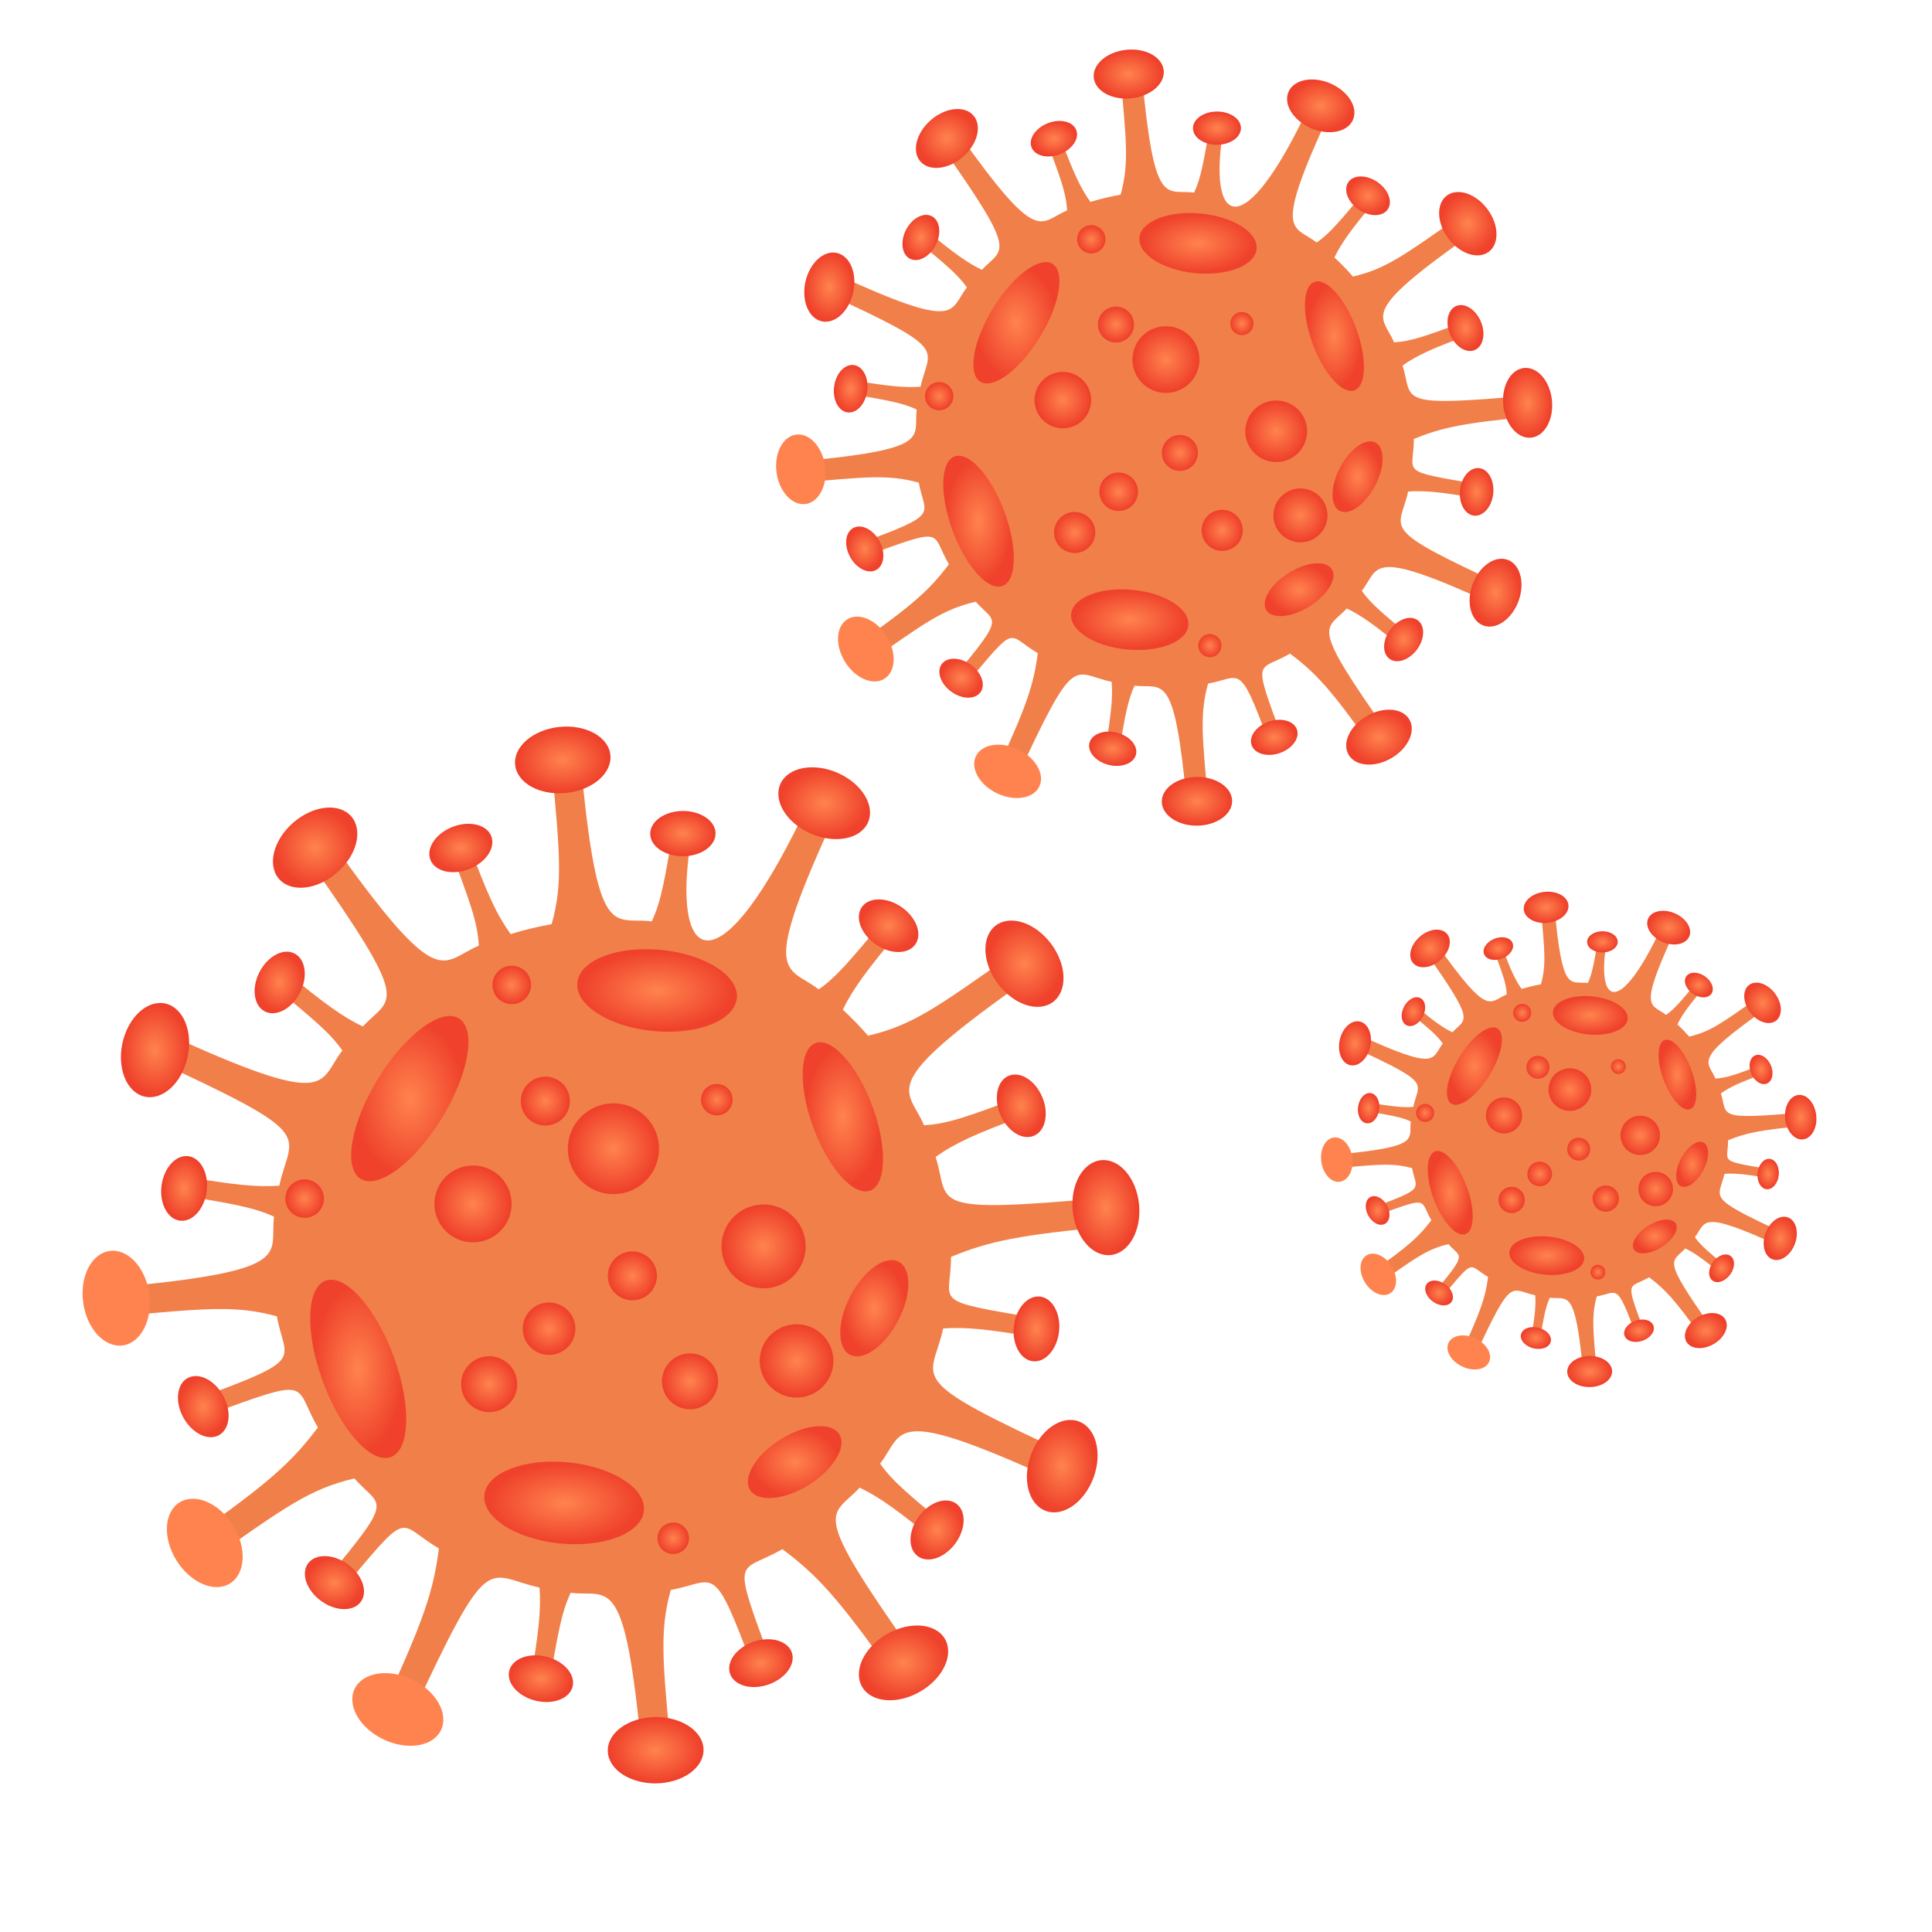 <svg width="117" height="117" viewBox="0 0 117 117" fill="none" xmlns="http://www.w3.org/2000/svg">
<g clip-path="url(#clip0_40_2839)">
<path d="M45.61 101.047L46.694 100.649C44.224 93.965 44.73 95.349 47.378 93.815C49.493 95.387 50.782 96.805 54.039 101.399L55.482 100.383C48.936 91.144 50.317 91.956 52.061 90.09C53.262 90.667 54.39 91.472 56.694 93.382L57.432 92.498C55.14 90.595 54.078 89.746 53.298 88.637C54.792 86.706 53.78 84.982 64.158 89.751L64.897 88.154C54.477 83.36 56.413 83.69 57.119 80.45C58.444 80.353 59.826 80.49 62.771 80.995L62.967 79.862C56.184 78.696 57.592 79.024 57.591 76.116C59.895 75.159 61.836 74.768 67.257 74.275L67.095 72.523C55.885 73.54 57.553 72.909 56.663 70.06C57.816 69.24 59.058 68.665 62.045 67.571L61.645 66.491C58.664 67.584 57.417 68.067 55.957 68.144C54.974 65.827 52.899 65.851 62.399 59.18L61.379 57.741C56.776 60.974 55.293 62.084 52.568 62.721C52.086 62.166 51.575 61.642 51.04 61.147C51.619 59.952 52.428 58.828 54.346 56.536L53.458 55.8C51.548 58.083 50.694 59.138 49.581 59.916C47.634 58.422 45.909 59.43 50.7 49.105L49.095 48.368C43.483 60.46 40.522 58.464 41.906 50.485L40.767 50.29C40.258 53.226 40.05 54.565 39.472 55.795C37.126 55.512 36.18 57.204 35.156 46.019L33.396 46.179C33.887 51.554 34.113 53.455 33.408 55.967C32.578 56.117 31.747 56.311 30.922 56.566C30.099 55.418 29.52 54.182 28.421 51.208L27.337 51.605C28.434 54.574 28.92 55.814 28.996 57.269C26.658 58.253 26.694 60.31 19.993 50.855L18.55 51.871C25.096 61.11 23.713 60.3 21.97 62.164C20.769 61.588 19.641 60.782 17.338 58.873L16.599 59.756C18.892 61.659 19.953 62.508 20.733 63.616C19.233 65.556 20.246 67.272 9.875 62.503L9.134 64.1C19.491 68.865 17.622 68.546 16.913 71.804C15.587 71.9 14.205 71.764 11.26 71.258L11.064 72.391C14.015 72.899 15.359 73.106 16.595 73.682C16.311 76.014 18.014 76.958 6.775 77.979L6.935 79.73C12.334 79.241 14.243 79.017 16.768 79.718C17.259 82.446 18.654 82.241 11.986 84.684L12.385 85.763C19.1 83.304 17.71 83.809 19.251 86.444C17.671 88.551 16.247 89.833 11.633 93.074L12.652 94.513C17.255 91.28 18.739 90.171 21.464 89.533C23.032 91.335 24.035 90.518 19.685 95.719L20.572 96.454C24.979 91.188 23.954 92.236 26.578 93.772C26.263 96.299 25.65 98.15 23.331 103.15L24.936 103.887C29.721 93.573 29.401 95.434 32.673 96.141C32.77 97.461 32.633 98.838 32.126 101.77L33.263 101.964C33.773 99.027 33.981 97.688 34.559 96.458C36.901 96.741 37.849 95.043 38.875 106.236L40.635 106.075C40.144 100.7 39.918 98.8 40.623 96.286C43.365 95.796 43.155 94.409 45.61 101.047V101.047Z" fill="#F17F49"/>
<path d="M23.667 88.237C22.488 88.669 20.648 86.627 19.558 83.677C18.468 80.729 18.54 77.987 19.719 77.555C20.898 77.123 22.738 79.165 23.827 82.113C24.918 85.063 24.846 87.805 23.667 88.237Z" fill="url(#paint0_radial_40_2839)"/>
<path d="M52.693 72.103C51.707 72.464 50.168 70.757 49.256 68.289C48.344 65.821 48.404 63.528 49.391 63.167C50.377 62.805 51.916 64.513 52.828 66.98C53.74 69.448 53.679 71.742 52.693 72.103V72.103Z" fill="url(#paint1_radial_40_2839)"/>
<path d="M21.847 71.394C20.774 70.745 21.234 68.041 22.875 65.355C24.514 62.67 26.714 61.02 27.787 61.67C28.861 62.32 28.401 65.023 26.761 67.708C25.12 70.394 22.921 72.045 21.847 71.394Z" fill="url(#paint2_radial_40_2839)"/>
<path d="M38.995 91.486C38.862 92.843 36.59 93.731 33.922 93.471C31.255 93.212 29.199 91.901 29.332 90.545C29.465 89.189 31.737 88.3 34.405 88.56C37.073 88.82 39.128 90.129 38.995 91.486Z" fill="url(#paint3_radial_40_2839)"/>
<path d="M44.623 60.451C44.49 61.808 42.219 62.696 39.551 62.436C36.883 62.177 34.828 60.866 34.961 59.51C35.094 58.154 37.365 57.265 40.033 57.526C42.702 57.785 44.757 59.094 44.623 60.451Z" fill="url(#paint4_radial_40_2839)"/>
<path d="M50.824 86.853C51.303 87.611 50.483 88.982 48.993 89.916C47.503 90.85 45.907 90.994 45.427 90.236C44.949 89.479 45.768 88.107 47.258 87.173C48.748 86.239 50.345 86.095 50.824 86.853Z" fill="url(#paint5_radial_40_2839)"/>
<path d="M54.42 76.409C55.217 76.822 55.204 78.418 54.392 79.974C53.579 81.528 52.273 82.455 51.475 82.041C50.678 81.628 50.691 80.032 51.504 78.476C52.316 76.921 53.622 75.995 54.42 76.409Z" fill="url(#paint6_radial_40_2839)"/>
<path d="M38.103 72.149C36.671 72.674 35.083 71.943 34.556 70.517C34.029 69.092 34.763 67.511 36.195 66.986C37.627 66.461 39.215 67.192 39.742 68.618C40.269 70.043 39.535 71.625 38.103 72.149Z" fill="url(#paint7_radial_40_2839)"/>
<path d="M47.122 77.864C45.801 78.348 44.334 77.674 43.848 76.358C43.362 75.042 44.039 73.582 45.361 73.098C46.683 72.614 48.149 73.288 48.635 74.604C49.121 75.92 48.444 77.38 47.122 77.864Z" fill="url(#paint8_radial_40_2839)"/>
<path d="M42.375 85.24C41.494 85.563 40.517 85.113 40.192 84.236C39.868 83.358 40.32 82.385 41.201 82.063C42.082 81.74 43.059 82.189 43.383 83.067C43.708 83.944 43.256 84.917 42.375 85.24V85.24Z" fill="url(#paint9_radial_40_2839)"/>
<path d="M33.801 81.955C32.975 82.258 32.058 81.836 31.754 81.014C31.45 80.191 31.874 79.279 32.7 78.976C33.526 78.674 34.442 79.095 34.746 79.918C35.05 80.74 34.627 81.652 33.801 81.955Z" fill="url(#paint10_radial_40_2839)"/>
<path d="M29.453 75.093C28.241 75.536 26.897 74.918 26.451 73.712C26.006 72.506 26.627 71.168 27.838 70.724C29.05 70.28 30.394 70.898 30.84 72.104C31.286 73.311 30.665 74.649 29.453 75.093Z" fill="url(#paint11_radial_40_2839)"/>
<path d="M30.21 85.413C29.328 85.735 28.351 85.286 28.027 84.409C27.703 83.531 28.154 82.558 29.035 82.235C29.917 81.913 30.894 82.362 31.218 83.239C31.543 84.117 31.091 85.09 30.21 85.413Z" fill="url(#paint12_radial_40_2839)"/>
<path d="M43.742 67.491C43.246 67.672 42.696 67.419 42.514 66.926C42.331 66.433 42.585 65.885 43.081 65.703C43.577 65.522 44.126 65.775 44.309 66.268C44.491 66.761 44.237 67.309 43.742 67.491Z" fill="url(#paint13_radial_40_2839)"/>
<path d="M33.539 68.072C32.768 68.354 31.913 67.961 31.629 67.193C31.345 66.425 31.74 65.574 32.512 65.292C33.282 65.009 34.138 65.402 34.421 66.17C34.705 66.938 34.31 67.789 33.539 68.072Z" fill="url(#paint14_radial_40_2839)"/>
<path d="M38.809 78.655C38.038 78.938 37.183 78.544 36.899 77.776C36.615 77.008 37.011 76.157 37.781 75.875C38.553 75.592 39.407 75.985 39.691 76.753C39.975 77.521 39.58 78.372 38.809 78.655Z" fill="url(#paint15_radial_40_2839)"/>
<path d="M49.009 84.501C47.852 84.924 46.57 84.334 46.144 83.183C45.718 82.031 46.311 80.754 47.468 80.33C48.624 79.907 49.907 80.497 50.333 81.648C50.758 82.8 50.166 84.077 49.009 84.501Z" fill="url(#paint16_radial_40_2839)"/>
<path d="M41.101 94.049C40.605 94.231 40.056 93.977 39.873 93.484C39.691 92.991 39.945 92.443 40.441 92.262C40.937 92.08 41.486 92.333 41.669 92.826C41.851 93.32 41.597 93.868 41.101 94.049V94.049Z" fill="url(#paint17_radial_40_2839)"/>
<path d="M18.852 73.677C18.247 73.899 17.575 73.59 17.352 72.987C17.129 72.384 17.439 71.715 18.045 71.493C18.651 71.271 19.323 71.58 19.546 72.184C19.769 72.787 19.458 73.456 18.852 73.677Z" fill="url(#paint18_radial_40_2839)"/>
<path d="M31.396 60.74C30.79 60.962 30.118 60.653 29.895 60.05C29.672 59.447 29.982 58.778 30.588 58.556C31.194 58.334 31.866 58.643 32.089 59.246C32.312 59.849 32.001 60.518 31.396 60.74Z" fill="url(#paint19_radial_40_2839)"/>
<path d="M67.258 76.005C66.15 76.115 65.123 74.917 64.964 73.331C64.806 71.743 65.576 70.369 66.685 70.259C67.794 70.149 68.821 71.346 68.979 72.933C69.138 74.52 68.367 75.895 67.258 76.005Z" fill="url(#paint20_radial_40_2839)"/>
<path d="M63.334 91.501C62.287 91.12 61.884 89.598 62.432 88.1C62.982 86.601 64.275 85.696 65.322 86.076C66.369 86.456 66.772 87.979 66.224 89.477C65.675 90.975 64.381 91.881 63.334 91.501Z" fill="url(#paint21_radial_40_2839)"/>
<path d="M52.211 102.157C51.65 101.198 52.316 99.771 53.7 98.967C55.084 98.163 56.66 98.29 57.222 99.248C57.783 100.206 57.116 101.634 55.733 102.437C54.349 103.241 52.772 103.115 52.211 102.157V102.157Z" fill="url(#paint22_radial_40_2839)"/>
<path d="M36.806 106.026C36.793 104.916 38.079 104.002 39.682 103.982C41.284 103.964 42.592 104.848 42.606 105.957C42.618 107.066 41.331 107.98 39.73 108C38.128 108.019 36.819 107.135 36.806 106.026Z" fill="url(#paint23_radial_40_2839)"/>
<path d="M21.478 102.273C21.962 101.272 23.522 101.022 24.966 101.714C26.41 102.405 27.186 103.776 26.705 104.776C26.222 105.775 24.66 106.025 23.217 105.334C21.773 104.643 20.995 103.272 21.478 102.273Z" fill="#FF834E"/>
<path d="M10.88 90.98C11.829 90.398 13.279 91.026 14.119 92.384C14.96 93.742 14.87 95.314 13.922 95.897C12.974 96.478 11.524 95.849 10.683 94.491C9.843 93.134 9.931 91.562 10.88 90.98V90.98Z" fill="#FF834E"/>
<path d="M6.642 75.757C7.748 75.605 8.819 76.762 9.037 78.343C9.256 79.922 8.537 81.325 7.433 81.477C6.33 81.628 5.258 80.469 5.039 78.89C4.821 77.31 5.539 75.907 6.642 75.757V75.757Z" fill="#FF834E"/>
<path d="M10.004 60.771C11.094 61.007 11.701 62.46 11.36 64.019C11.021 65.577 9.86 66.649 8.772 66.413C7.684 66.178 7.078 64.723 7.417 63.165C7.758 61.606 8.917 60.535 10.004 60.771V60.771Z" fill="url(#paint24_radial_40_2839)"/>
<path d="M21.265 49.432C22 50.267 21.618 51.794 20.412 52.845C19.208 53.896 17.634 54.068 16.901 53.234C16.167 52.4 16.551 50.871 17.755 49.821C18.961 48.771 20.533 48.597 21.265 49.432V49.432Z" fill="url(#paint25_radial_40_2839)"/>
<path d="M36.964 45.716C37.082 46.82 35.888 47.85 34.294 48.019C32.702 48.189 31.316 47.429 31.197 46.327C31.079 45.224 32.276 44.193 33.868 44.023C35.46 43.855 36.847 44.613 36.964 45.716Z" fill="url(#paint26_radial_40_2839)"/>
<path d="M52.567 49.802C52.119 50.819 50.569 51.123 49.1 50.481C47.635 49.842 46.81 48.497 47.257 47.48C47.705 46.465 49.258 46.163 50.724 46.803C52.19 47.444 53.015 48.787 52.567 49.802V49.802Z" fill="url(#paint27_radial_40_2839)"/>
<path d="M63.758 60.687C62.86 61.345 61.365 60.837 60.415 59.552C59.465 58.269 59.425 56.694 60.321 56.035C61.219 55.379 62.717 55.889 63.666 57.172C64.614 58.456 64.656 60.03 63.758 60.687Z" fill="url(#paint28_radial_40_2839)"/>
<path d="M62.609 68.784C61.906 69.075 60.998 68.498 60.577 67.493C60.156 66.49 60.386 65.439 61.087 65.147C61.789 64.857 62.698 65.436 63.119 66.439C63.539 67.443 63.311 68.493 62.609 68.784Z" fill="url(#paint29_radial_40_2839)"/>
<path d="M62.559 82.437C61.802 82.357 61.283 81.417 61.398 80.334C61.511 79.252 62.218 78.44 62.975 78.518C63.73 78.599 64.25 79.54 64.135 80.622C64.021 81.703 63.315 82.516 62.559 82.437V82.437Z" fill="url(#paint30_radial_40_2839)"/>
<path d="M55.589 94.25C54.972 93.805 54.992 92.732 55.633 91.85C56.272 90.968 57.291 90.614 57.908 91.057C58.523 91.501 58.503 92.576 57.864 93.457C57.223 94.338 56.205 94.693 55.589 94.25V94.25Z" fill="url(#paint31_radial_40_2839)"/>
<path d="M44.212 101.364C43.964 100.648 44.597 99.78 45.631 99.424C46.662 99.066 47.702 99.358 47.951 100.073C48.199 100.788 47.563 101.657 46.532 102.014C45.5 102.37 44.461 102.079 44.212 101.364Z" fill="url(#paint32_radial_40_2839)"/>
<path d="M30.84 101.178C31.026 100.443 32.035 100.064 33.095 100.33C34.154 100.595 34.862 101.407 34.676 102.141C34.489 102.874 33.479 103.254 32.42 102.988C31.362 102.721 30.654 101.912 30.84 101.178V101.178Z" fill="url(#paint33_radial_40_2839)"/>
<path d="M18.659 94.677C19.109 94.067 20.187 94.093 21.069 94.737C21.949 95.379 22.298 96.397 21.848 97.008C21.398 97.617 20.319 97.59 19.438 96.947C18.558 96.302 18.209 95.287 18.659 94.677Z" fill="url(#paint34_radial_40_2839)"/>
<path d="M11.367 83.452C12.037 83.091 13 83.573 13.521 84.531C14.042 85.487 13.921 86.554 13.253 86.916C12.584 87.275 11.62 86.791 11.099 85.836C10.58 84.88 10.699 83.812 11.367 83.452V83.452Z" fill="url(#paint35_radial_40_2839)"/>
<path d="M11.408 70.017C12.162 70.117 12.658 71.07 12.514 72.15C12.372 73.228 11.645 74.021 10.89 73.922C10.137 73.823 9.643 72.868 9.785 71.79C9.929 70.712 10.655 69.918 11.408 70.017Z" fill="url(#paint36_radial_40_2839)"/>
<path d="M17.83 57.74C18.509 58.083 18.66 59.146 18.166 60.118C17.673 61.088 16.723 61.597 16.044 61.255C15.367 60.913 15.217 59.849 15.709 58.879C16.203 57.909 17.152 57.398 17.83 57.74Z" fill="url(#paint37_radial_40_2839)"/>
<path d="M29.749 50.633C30.026 51.339 29.427 52.232 28.409 52.629C27.392 53.027 26.343 52.777 26.065 52.071C25.789 51.367 26.389 50.473 27.405 50.076C28.423 49.681 29.472 49.929 29.749 50.633V50.633Z" fill="url(#paint38_radial_40_2839)"/>
<path d="M43.333 50.472C43.337 51.23 42.455 51.848 41.361 51.854C40.269 51.86 39.381 51.251 39.377 50.493C39.373 49.737 40.257 49.119 41.348 49.112C42.441 49.108 43.33 49.715 43.333 50.472Z" fill="url(#paint39_radial_40_2839)"/>
<path d="M55.431 57.192C54.994 57.812 53.915 57.807 53.02 57.181C52.127 56.556 51.757 55.547 52.195 54.926C52.632 54.309 53.712 54.315 54.606 54.939C55.498 55.566 55.869 56.573 55.431 57.192Z" fill="url(#paint40_radial_40_2839)"/>
</g>
<g clip-path="url(#clip1_40_2839)">
<path d="M76.823 44.894L77.619 44.602C75.805 39.693 76.177 40.709 78.121 39.583C79.675 40.737 80.621 41.779 83.013 45.152L84.073 44.407C79.265 37.621 80.279 38.218 81.56 36.848C82.443 37.271 83.271 37.863 84.963 39.265L85.505 38.615C83.821 37.218 83.042 36.595 82.469 35.781C83.566 34.362 82.823 33.096 90.444 36.599L90.987 35.426C83.335 31.905 84.756 32.147 85.275 29.768C86.248 29.697 87.263 29.797 89.426 30.168L89.569 29.336C84.588 28.48 85.622 28.721 85.621 26.585C87.314 25.883 88.739 25.596 92.72 25.233L92.601 23.947C84.368 24.693 85.593 24.23 84.94 22.137C85.787 21.536 86.699 21.113 88.892 20.31L88.599 19.517C86.409 20.319 85.494 20.674 84.421 20.73C83.7 19.029 82.176 19.047 89.152 14.148L88.404 13.091C85.023 15.466 83.934 16.28 81.933 16.748C81.579 16.341 81.203 15.956 80.811 15.592C81.236 14.714 81.83 13.889 83.239 12.206L82.586 11.665C81.183 13.342 80.557 14.117 79.739 14.688C78.309 13.591 77.042 14.332 80.561 6.749L79.382 6.208C75.261 15.088 73.087 13.622 74.103 7.762L73.267 7.619C72.892 9.775 72.74 10.759 72.315 11.662C70.592 11.454 69.898 12.697 69.146 4.483L67.854 4.6C68.214 8.547 68.38 9.943 67.862 11.789C67.252 11.898 66.642 12.041 66.036 12.228C65.432 11.385 65.007 10.477 64.2 8.293L63.404 8.585C64.21 10.765 64.566 11.676 64.622 12.744C62.905 13.467 62.931 14.978 58.011 8.035L56.951 8.78C61.758 15.565 60.742 14.97 59.462 16.34C58.58 15.916 57.752 15.325 56.06 13.922L55.518 14.571C57.202 15.968 57.981 16.592 58.554 17.406C57.452 18.83 58.196 20.09 50.58 16.588L50.036 17.761C57.642 21.26 56.27 21.026 55.749 23.419C54.775 23.489 53.76 23.389 51.597 23.018L51.453 23.85C53.62 24.223 54.607 24.375 55.515 24.798C55.307 26.51 56.557 27.204 48.303 27.953L48.421 29.239C52.386 28.88 53.788 28.716 55.642 29.23C56.003 31.234 57.027 31.083 52.13 32.877L52.424 33.67C57.355 31.864 56.334 32.235 57.465 34.17C56.306 35.717 55.259 36.659 51.871 39.039L52.62 40.095C56 37.721 57.09 36.906 59.091 36.439C60.242 37.762 60.979 37.161 57.784 40.981L58.436 41.521C61.672 37.654 60.919 38.423 62.846 39.552C62.615 41.407 62.165 42.766 60.462 46.438L61.64 46.979C65.155 39.405 64.92 40.772 67.323 41.291C67.394 42.261 67.293 43.271 66.92 45.425L67.756 45.568C68.13 43.41 68.283 42.427 68.707 41.524C70.427 41.731 71.124 40.484 71.877 48.705L73.169 48.586C72.809 44.639 72.643 43.244 73.16 41.398C75.174 41.038 75.02 40.019 76.823 44.894V44.894Z" fill="#F17F49"/>
<path d="M60.709 35.486C59.843 35.804 58.492 34.304 57.691 32.138C56.891 29.973 56.944 27.959 57.809 27.642C58.675 27.325 60.026 28.824 60.826 30.989C61.627 33.156 61.574 35.169 60.709 35.486Z" fill="url(#paint41_radial_40_2839)"/>
<path d="M82.025 23.638C81.3 23.904 80.17 22.649 79.5 20.837C78.831 19.025 78.875 17.341 79.599 17.076C80.323 16.81 81.454 18.064 82.123 19.876C82.793 21.689 82.749 23.373 82.025 23.638V23.638Z" fill="url(#paint42_radial_40_2839)"/>
<path d="M59.372 23.118C58.584 22.641 58.922 20.655 60.127 18.683C61.33 16.711 62.946 15.499 63.734 15.976C64.523 16.454 64.185 18.439 62.981 20.41C61.776 22.383 60.16 23.596 59.372 23.118Z" fill="url(#paint43_radial_40_2839)"/>
<path d="M71.965 37.873C71.867 38.869 70.199 39.522 68.24 39.33C66.281 39.14 64.771 38.178 64.869 37.181C64.967 36.186 66.635 35.533 68.594 35.724C70.554 35.915 72.063 36.876 71.965 37.873Z" fill="url(#paint44_radial_40_2839)"/>
<path d="M76.098 15.081C76 16.078 74.333 16.73 72.373 16.539C70.414 16.348 68.905 15.386 69.002 14.39C69.1 13.395 70.768 12.742 72.728 12.933C74.687 13.124 76.196 14.085 76.098 15.081Z" fill="url(#paint45_radial_40_2839)"/>
<path d="M80.652 34.47C81.004 35.026 80.402 36.033 79.307 36.72C78.213 37.406 77.041 37.511 76.689 36.955C76.337 36.399 76.939 35.391 78.034 34.705C79.128 34.019 80.3 33.914 80.652 34.47Z" fill="url(#paint46_radial_40_2839)"/>
<path d="M83.293 26.8C83.878 27.104 83.869 28.276 83.272 29.418C82.675 30.56 81.716 31.24 81.13 30.937C80.545 30.633 80.554 29.461 81.151 28.319C81.748 27.177 82.707 26.497 83.293 26.8Z" fill="url(#paint47_radial_40_2839)"/>
<path d="M71.31 23.672C70.258 24.057 69.092 23.521 68.705 22.474C68.318 21.427 68.857 20.266 69.909 19.88C70.961 19.495 72.127 20.032 72.514 21.078C72.901 22.126 72.362 23.287 71.31 23.672Z" fill="url(#paint48_radial_40_2839)"/>
<path d="M77.934 27.869C76.963 28.224 75.886 27.729 75.529 26.763C75.172 25.796 75.669 24.724 76.64 24.369C77.611 24.013 78.688 24.508 79.045 25.475C79.402 26.441 78.904 27.513 77.934 27.869Z" fill="url(#paint49_radial_40_2839)"/>
<path d="M74.447 33.285C73.8 33.523 73.082 33.193 72.844 32.548C72.606 31.904 72.938 31.189 73.585 30.952C74.232 30.715 74.95 31.045 75.188 31.69C75.426 32.334 75.094 33.048 74.447 33.285V33.285Z" fill="url(#paint50_radial_40_2839)"/>
<path d="M68.151 30.873C67.544 31.096 66.871 30.786 66.648 30.182C66.424 29.578 66.735 28.908 67.342 28.686C67.949 28.463 68.622 28.773 68.845 29.377C69.068 29.981 68.757 30.651 68.151 30.873Z" fill="url(#paint51_radial_40_2839)"/>
<path d="M64.958 25.834C64.068 26.16 63.081 25.706 62.754 24.82C62.426 23.934 62.882 22.951 63.772 22.625C64.662 22.299 65.649 22.753 65.976 23.639C66.303 24.525 65.848 25.508 64.958 25.834Z" fill="url(#paint52_radial_40_2839)"/>
<path d="M65.513 33.412C64.866 33.649 64.148 33.319 63.91 32.675C63.672 32.031 64.004 31.316 64.651 31.079C65.298 30.842 66.016 31.172 66.254 31.816C66.492 32.461 66.161 33.175 65.513 33.412Z" fill="url(#paint53_radial_40_2839)"/>
<path d="M75.451 20.251C75.087 20.384 74.683 20.198 74.549 19.836C74.415 19.474 74.602 19.072 74.966 18.938C75.33 18.805 75.734 18.991 75.868 19.353C76.001 19.715 75.815 20.117 75.451 20.251Z" fill="url(#paint54_radial_40_2839)"/>
<path d="M67.958 20.678C67.392 20.885 66.764 20.596 66.556 20.032C66.347 19.468 66.638 18.843 67.204 18.636C67.77 18.428 68.398 18.717 68.606 19.281C68.815 19.845 68.525 20.47 67.958 20.678Z" fill="url(#paint55_radial_40_2839)"/>
<path d="M71.829 28.45C71.262 28.657 70.634 28.368 70.426 27.805C70.217 27.24 70.508 26.615 71.074 26.408C71.64 26.201 72.268 26.489 72.477 27.053C72.685 27.617 72.395 28.242 71.829 28.45Z" fill="url(#paint56_radial_40_2839)"/>
<path d="M79.319 32.743C78.47 33.054 77.528 32.62 77.215 31.775C76.903 30.929 77.338 29.991 78.187 29.68C79.037 29.369 79.979 29.802 80.291 30.648C80.604 31.494 80.168 32.432 79.319 32.743Z" fill="url(#paint57_radial_40_2839)"/>
<path d="M73.512 39.755C73.148 39.888 72.744 39.702 72.61 39.34C72.476 38.978 72.663 38.576 73.027 38.442C73.391 38.309 73.794 38.495 73.929 38.857C74.062 39.219 73.876 39.621 73.512 39.755V39.755Z" fill="url(#paint58_radial_40_2839)"/>
<path d="M57.173 24.794C56.728 24.957 56.234 24.73 56.071 24.288C55.907 23.845 56.135 23.353 56.58 23.19C57.025 23.027 57.518 23.254 57.682 23.697C57.846 24.14 57.618 24.631 57.173 24.794Z" fill="url(#paint59_radial_40_2839)"/>
<path d="M66.384 15.293C65.939 15.456 65.446 15.229 65.282 14.787C65.118 14.344 65.346 13.852 65.791 13.689C66.236 13.526 66.73 13.753 66.893 14.196C67.057 14.639 66.829 15.13 66.384 15.293Z" fill="url(#paint60_radial_40_2839)"/>
<path d="M92.721 26.504C91.907 26.584 91.153 25.705 91.036 24.54C90.92 23.374 91.486 22.364 92.3 22.284C93.114 22.203 93.868 23.082 93.985 24.248C94.101 25.413 93.535 26.423 92.721 26.504Z" fill="url(#paint61_radial_40_2839)"/>
<path d="M89.839 37.883C89.07 37.604 88.774 36.486 89.177 35.386C89.58 34.285 90.53 33.621 91.299 33.899C92.068 34.179 92.364 35.297 91.961 36.397C91.558 37.497 90.608 38.162 89.839 37.883Z" fill="url(#paint62_radial_40_2839)"/>
<path d="M81.671 45.709C81.258 45.005 81.748 43.956 82.764 43.366C83.78 42.776 84.938 42.869 85.351 43.572C85.762 44.276 85.273 45.325 84.257 45.915C83.241 46.505 82.083 46.413 81.671 45.709V45.709Z" fill="url(#paint63_radial_40_2839)"/>
<path d="M70.357 48.55C70.348 47.735 71.293 47.064 72.469 47.05C73.646 47.036 74.606 47.685 74.617 48.5C74.626 49.314 73.68 49.986 72.505 50C71.328 50.014 70.367 49.364 70.357 48.55Z" fill="url(#paint64_radial_40_2839)"/>
<path d="M59.101 45.794C59.456 45.059 60.602 44.876 61.662 45.384C62.723 45.891 63.293 46.898 62.939 47.632C62.585 48.366 61.438 48.55 60.378 48.042C59.317 47.535 58.746 46.528 59.101 45.794Z" fill="#FF834E"/>
<path d="M51.318 37.501C52.015 37.073 53.08 37.535 53.697 38.532C54.314 39.529 54.248 40.684 53.552 41.111C52.856 41.538 51.791 41.077 51.173 40.08C50.557 39.083 50.621 37.928 51.318 37.501V37.501Z" fill="#FF834E"/>
<path d="M48.206 26.321C49.018 26.21 49.805 27.06 49.965 28.221C50.126 29.38 49.597 30.411 48.787 30.522C47.977 30.633 47.19 29.782 47.029 28.622C46.869 27.462 47.396 26.432 48.206 26.321V26.321Z" fill="#FF834E"/>
<path d="M50.675 15.316C51.476 15.49 51.921 16.556 51.671 17.702C51.421 18.846 50.569 19.633 49.77 19.46C48.971 19.287 48.526 18.218 48.775 17.074C49.025 15.93 49.876 15.143 50.675 15.316V15.316Z" fill="url(#paint65_radial_40_2839)"/>
<path d="M58.945 6.989C59.484 7.603 59.204 8.724 58.318 9.496C57.434 10.267 56.278 10.394 55.74 9.781C55.201 9.169 55.483 8.046 56.367 7.275C57.252 6.504 58.407 6.376 58.945 6.989V6.989Z" fill="url(#paint66_radial_40_2839)"/>
<path d="M70.473 4.26C70.56 5.071 69.683 5.828 68.513 5.952C67.344 6.076 66.326 5.518 66.238 4.709C66.152 3.899 67.031 3.142 68.2 3.017C69.369 2.894 70.387 3.45 70.473 4.26Z" fill="url(#paint67_radial_40_2839)"/>
<path d="M81.932 7.261C81.603 8.008 80.464 8.231 79.386 7.759C78.31 7.29 77.704 6.302 78.032 5.556C78.361 4.81 79.502 4.588 80.579 5.058C81.656 5.529 82.261 6.515 81.932 7.261V7.261Z" fill="url(#paint68_radial_40_2839)"/>
<path d="M90.151 15.255C89.491 15.738 88.393 15.365 87.695 14.421C86.998 13.479 86.968 12.322 87.626 11.838C88.286 11.356 89.386 11.731 90.083 12.673C90.779 13.616 90.81 14.772 90.151 15.255Z" fill="url(#paint69_radial_40_2839)"/>
<path d="M89.306 21.201C88.791 21.415 88.124 20.99 87.814 20.253C87.505 19.516 87.674 18.744 88.189 18.53C88.704 18.317 89.372 18.742 89.681 19.479C89.989 20.216 89.822 20.987 89.306 21.201Z" fill="url(#paint70_radial_40_2839)"/>
<path d="M89.27 31.227C88.714 31.168 88.333 30.478 88.417 29.683C88.5 28.888 89.019 28.292 89.575 28.349C90.129 28.409 90.511 29.1 90.428 29.894C90.344 30.688 89.825 31.285 89.27 31.227V31.227Z" fill="url(#paint71_radial_40_2839)"/>
<path d="M84.151 39.902C83.698 39.576 83.713 38.788 84.183 38.14C84.653 37.492 85.401 37.232 85.854 37.558C86.306 37.884 86.291 38.673 85.822 39.32C85.351 39.967 84.604 40.228 84.151 39.902V39.902Z" fill="url(#paint72_radial_40_2839)"/>
<path d="M75.796 45.127C75.614 44.601 76.079 43.963 76.838 43.702C77.596 43.439 78.359 43.654 78.542 44.179C78.724 44.704 78.257 45.342 77.5 45.604C76.742 45.865 75.979 45.652 75.796 45.127Z" fill="url(#paint73_radial_40_2839)"/>
<path d="M65.976 44.99C66.113 44.451 66.853 44.172 67.632 44.367C68.41 44.562 68.93 45.158 68.794 45.697C68.656 46.236 67.915 46.514 67.137 46.319C66.359 46.123 65.839 45.529 65.976 44.99V44.99Z" fill="url(#paint74_radial_40_2839)"/>
<path d="M57.031 40.216C57.361 39.768 58.153 39.787 58.8 40.26C59.447 40.732 59.703 41.479 59.373 41.928C59.042 42.375 58.25 42.355 57.603 41.883C56.957 41.41 56.7 40.664 57.031 40.216Z" fill="url(#paint75_radial_40_2839)"/>
<path d="M51.676 31.973C52.168 31.708 52.875 32.061 53.258 32.765C53.64 33.467 53.551 34.251 53.06 34.516C52.57 34.78 51.862 34.425 51.479 33.723C51.098 33.021 51.185 32.237 51.676 31.973V31.973Z" fill="url(#paint76_radial_40_2839)"/>
<path d="M51.706 22.106C52.26 22.18 52.624 22.88 52.518 23.673C52.414 24.464 51.88 25.047 51.326 24.974C50.773 24.901 50.409 24.2 50.514 23.408C50.619 22.616 51.153 22.034 51.706 22.106Z" fill="url(#paint77_radial_40_2839)"/>
<path d="M56.422 13.09C56.921 13.342 57.031 14.123 56.669 14.836C56.307 15.549 55.609 15.923 55.11 15.672C54.613 15.421 54.503 14.639 54.864 13.926C55.227 13.214 55.924 12.839 56.422 13.09Z" fill="url(#paint78_radial_40_2839)"/>
<path d="M65.175 7.871C65.379 8.39 64.939 9.045 64.191 9.337C63.444 9.629 62.674 9.445 62.47 8.927C62.267 8.41 62.708 7.754 63.454 7.462C64.201 7.172 64.972 7.354 65.175 7.871V7.871Z" fill="url(#paint79_radial_40_2839)"/>
<path d="M75.151 7.753C75.154 8.309 74.506 8.763 73.703 8.768C72.901 8.772 72.249 8.325 72.246 7.768C72.243 7.213 72.892 6.759 73.693 6.754C74.495 6.751 75.148 7.197 75.151 7.753Z" fill="url(#paint80_radial_40_2839)"/>
<path d="M84.036 12.688C83.714 13.143 82.922 13.139 82.265 12.68C81.609 12.221 81.337 11.48 81.659 11.024C81.98 10.57 82.773 10.575 83.429 11.033C84.085 11.493 84.357 12.233 84.036 12.688Z" fill="url(#paint81_radial_40_2839)"/>
</g>
<g clip-path="url(#clip2_40_2839)">
<path d="M99.036 80.741L99.544 80.554C98.386 77.421 98.624 78.07 99.865 77.351C100.856 78.088 101.46 78.752 102.987 80.906L103.663 80.43C100.595 76.099 101.242 76.479 102.06 75.605C102.623 75.875 103.152 76.253 104.232 77.148L104.578 76.733C103.503 75.842 103.005 75.444 102.64 74.924C103.34 74.018 102.866 73.21 107.73 75.446L108.077 74.697C103.192 72.45 104.1 72.605 104.431 71.086C105.052 71.04 105.7 71.105 107.08 71.341L107.172 70.81C103.993 70.264 104.652 70.418 104.652 69.054C105.732 68.606 106.642 68.423 109.183 68.191L109.107 67.37C103.852 67.847 104.634 67.551 104.217 66.215C104.758 65.831 105.34 65.562 106.74 65.049L106.553 64.543C105.155 65.055 104.571 65.281 103.886 65.317C103.425 64.231 102.453 64.243 106.906 61.116L106.428 60.441C104.27 61.957 103.575 62.477 102.297 62.775C102.071 62.516 101.832 62.27 101.581 62.038C101.853 61.477 102.232 60.951 103.131 59.876L102.715 59.531C101.819 60.601 101.419 61.096 100.897 61.461C99.985 60.76 99.176 61.233 101.422 56.393L100.669 56.047C98.039 61.716 96.651 60.78 97.299 57.04L96.766 56.948C96.527 58.325 96.43 58.953 96.159 59.529C95.059 59.396 94.616 60.19 94.136 54.946L93.311 55.021C93.541 57.541 93.647 58.432 93.317 59.61C92.927 59.68 92.538 59.771 92.151 59.89C91.765 59.352 91.494 58.773 90.979 57.379L90.471 57.565C90.985 58.956 91.213 59.538 91.248 60.22C90.152 60.681 90.169 61.645 87.028 57.214L86.351 57.689C89.42 62.02 88.772 61.64 87.955 62.515C87.392 62.245 86.863 61.867 85.783 60.971L85.437 61.386C86.512 62.277 87.009 62.676 87.375 63.195C86.672 64.105 87.147 64.909 82.285 62.673L81.938 63.422C86.793 65.655 85.917 65.506 85.584 67.033C84.963 67.078 84.315 67.014 82.935 66.777L82.843 67.308C84.226 67.546 84.856 67.643 85.435 67.913C85.302 69.007 86.1 69.449 80.832 69.927L80.907 70.748C83.438 70.519 84.333 70.414 85.516 70.743C85.746 72.022 86.4 71.925 83.275 73.071L83.462 73.576C86.609 72.424 85.958 72.66 86.68 73.896C85.94 74.883 85.272 75.484 83.109 77.004L83.587 77.678C85.745 76.162 86.44 75.642 87.718 75.344C88.453 76.188 88.923 75.805 86.883 78.243L87.3 78.588C89.365 76.119 88.885 76.611 90.115 77.331C89.967 78.515 89.68 79.383 88.593 81.726L89.345 82.072C91.588 77.237 91.438 78.11 92.972 78.441C93.017 79.06 92.953 79.705 92.715 81.079L93.249 81.171C93.487 79.794 93.585 79.166 93.856 78.59C94.954 78.722 95.398 77.926 95.879 83.173L96.704 83.098C96.474 80.578 96.368 79.687 96.698 78.509C97.984 78.28 97.885 77.629 99.036 80.741V80.741Z" fill="#F17F49"/>
<path d="M88.75 74.736C88.198 74.938 87.335 73.982 86.824 72.599C86.313 71.217 86.347 69.931 86.9 69.729C87.452 69.526 88.314 70.483 88.825 71.866C89.336 73.248 89.303 74.534 88.75 74.736Z" fill="url(#paint82_radial_40_2839)"/>
<path d="M102.356 67.173C101.894 67.343 101.172 66.542 100.745 65.385C100.317 64.229 100.346 63.154 100.808 62.984C101.27 62.815 101.992 63.615 102.419 64.772C102.847 65.929 102.819 67.004 102.356 67.173V67.173Z" fill="url(#paint83_radial_40_2839)"/>
<path d="M87.897 66.841C87.394 66.537 87.609 65.269 88.379 64.01C89.147 62.752 90.178 61.978 90.681 62.283C91.185 62.587 90.969 63.855 90.201 65.113C89.431 66.372 88.4 67.146 87.897 66.841Z" fill="url(#paint84_radial_40_2839)"/>
<path d="M95.935 76.259C95.873 76.895 94.808 77.312 93.557 77.189C92.307 77.068 91.343 76.454 91.406 75.818C91.468 75.182 92.533 74.766 93.784 74.888C95.034 75.01 95.998 75.623 95.935 76.259Z" fill="url(#paint85_radial_40_2839)"/>
<path d="M98.573 61.712C98.511 62.347 97.446 62.764 96.196 62.642C94.945 62.52 93.982 61.906 94.044 61.27C94.107 60.635 95.171 60.218 96.422 60.34C97.673 60.462 98.636 61.075 98.573 61.712Z" fill="url(#paint86_radial_40_2839)"/>
<path d="M101.48 74.087C101.705 74.442 101.32 75.085 100.622 75.523C99.923 75.961 99.175 76.028 98.95 75.673C98.726 75.318 99.11 74.675 99.809 74.237C100.507 73.799 101.255 73.732 101.48 74.087Z" fill="url(#paint87_radial_40_2839)"/>
<path d="M103.166 69.192C103.539 69.385 103.533 70.133 103.152 70.863C102.771 71.591 102.159 72.026 101.785 71.832C101.412 71.638 101.417 70.89 101.799 70.161C102.179 69.432 102.791 68.998 103.166 69.192Z" fill="url(#paint88_radial_40_2839)"/>
<path d="M95.517 67.195C94.846 67.441 94.101 67.098 93.855 66.43C93.608 65.762 93.951 65.021 94.623 64.775C95.294 64.529 96.038 64.871 96.285 65.54C96.532 66.208 96.188 66.949 95.517 67.195Z" fill="url(#paint89_radial_40_2839)"/>
<path d="M99.745 69.874C99.125 70.101 98.438 69.785 98.21 69.168C97.982 68.551 98.3 67.867 98.919 67.64C99.539 67.413 100.226 67.729 100.454 68.346C100.682 68.963 100.365 69.647 99.745 69.874Z" fill="url(#paint90_radial_40_2839)"/>
<path d="M97.519 73.331C97.106 73.483 96.648 73.272 96.496 72.861C96.344 72.449 96.556 71.993 96.969 71.842C97.382 71.691 97.84 71.901 97.992 72.312C98.144 72.724 97.933 73.18 97.519 73.331V73.331Z" fill="url(#paint91_radial_40_2839)"/>
<path d="M93.5 71.791C93.113 71.933 92.684 71.736 92.541 71.35C92.399 70.965 92.597 70.537 92.984 70.395C93.372 70.253 93.801 70.451 93.944 70.837C94.086 71.222 93.888 71.65 93.5 71.791Z" fill="url(#paint92_radial_40_2839)"/>
<path d="M91.462 68.575C90.894 68.783 90.264 68.493 90.055 67.927C89.847 67.362 90.138 66.735 90.706 66.527C91.273 66.319 91.903 66.609 92.112 67.174C92.321 67.739 92.03 68.367 91.462 68.575Z" fill="url(#paint93_radial_40_2839)"/>
<path d="M91.817 73.412C91.404 73.564 90.946 73.353 90.794 72.942C90.642 72.53 90.854 72.074 91.267 71.923C91.68 71.772 92.138 71.982 92.29 72.393C92.442 72.805 92.23 73.261 91.817 73.412Z" fill="url(#paint94_radial_40_2839)"/>
<path d="M98.16 65.011C97.928 65.097 97.67 64.978 97.585 64.746C97.499 64.515 97.618 64.259 97.85 64.173C98.083 64.088 98.341 64.207 98.426 64.438C98.511 64.669 98.392 64.926 98.16 65.011Z" fill="url(#paint95_radial_40_2839)"/>
<path d="M93.378 65.284C93.016 65.416 92.615 65.232 92.482 64.872C92.349 64.512 92.535 64.113 92.896 63.98C93.257 63.848 93.658 64.032 93.791 64.392C93.924 64.752 93.739 65.151 93.378 65.284Z" fill="url(#paint96_radial_40_2839)"/>
<path d="M95.848 70.244C95.486 70.377 95.086 70.193 94.953 69.833C94.82 69.473 95.005 69.074 95.366 68.941C95.728 68.809 96.129 68.993 96.262 69.353C96.395 69.713 96.21 70.112 95.848 70.244Z" fill="url(#paint97_radial_40_2839)"/>
<path d="M100.629 72.985C100.087 73.183 99.486 72.907 99.286 72.367C99.087 71.827 99.365 71.228 99.907 71.03C100.449 70.831 101.05 71.108 101.25 71.648C101.449 72.187 101.171 72.786 100.629 72.985Z" fill="url(#paint98_radial_40_2839)"/>
<path d="M96.922 77.46C96.69 77.546 96.433 77.427 96.347 77.196C96.261 76.964 96.38 76.708 96.613 76.623C96.845 76.538 97.103 76.656 97.189 76.887C97.274 77.119 97.155 77.375 96.922 77.46V77.46Z" fill="url(#paint99_radial_40_2839)"/>
<path d="M86.493 67.911C86.209 68.015 85.894 67.871 85.79 67.588C85.685 67.305 85.831 66.991 86.115 66.887C86.399 66.783 86.714 66.928 86.818 67.211C86.923 67.494 86.777 67.807 86.493 67.911Z" fill="url(#paint100_radial_40_2839)"/>
<path d="M92.373 61.847C92.089 61.951 91.774 61.806 91.669 61.523C91.565 61.241 91.71 60.927 91.995 60.823C92.278 60.719 92.593 60.864 92.698 61.147C92.802 61.429 92.657 61.743 92.373 61.847Z" fill="url(#paint101_radial_40_2839)"/>
<path d="M109.184 69.002C108.664 69.054 108.183 68.493 108.108 67.749C108.034 67.005 108.395 66.36 108.915 66.309C109.435 66.257 109.916 66.819 109.99 67.562C110.065 68.306 109.703 68.951 109.184 69.002Z" fill="url(#paint102_radial_40_2839)"/>
<path d="M107.344 76.266C106.853 76.088 106.664 75.374 106.921 74.672C107.179 73.969 107.785 73.545 108.276 73.723C108.767 73.901 108.956 74.615 108.699 75.317C108.441 76.02 107.835 76.444 107.344 76.266Z" fill="url(#paint103_radial_40_2839)"/>
<path d="M102.13 81.261C101.867 80.811 102.179 80.142 102.828 79.766C103.477 79.389 104.216 79.448 104.479 79.897C104.742 80.346 104.429 81.016 103.781 81.392C103.132 81.769 102.393 81.71 102.13 81.261V81.261Z" fill="url(#paint104_radial_40_2839)"/>
<path d="M94.909 83.075C94.903 82.554 95.506 82.126 96.257 82.117C97.008 82.108 97.621 82.522 97.628 83.042C97.634 83.562 97.03 83.991 96.279 84C95.529 84.009 94.915 83.594 94.909 83.075Z" fill="url(#paint105_radial_40_2839)"/>
<path d="M87.724 81.315C87.951 80.846 88.682 80.729 89.359 81.053C90.036 81.377 90.4 82.02 90.174 82.489C89.948 82.957 89.216 83.074 88.539 82.75C87.862 82.426 87.498 81.784 87.724 81.315Z" fill="#FF834E"/>
<path d="M82.756 76.022C83.201 75.749 83.881 76.043 84.275 76.68C84.668 77.316 84.627 78.054 84.182 78.326C83.738 78.599 83.058 78.304 82.664 77.668C82.27 77.031 82.311 76.295 82.756 76.022V76.022Z" fill="#FF834E"/>
<path d="M80.77 68.886C81.288 68.815 81.79 69.357 81.892 70.098C81.995 70.838 81.658 71.496 81.141 71.567C80.624 71.638 80.121 71.095 80.018 70.355C79.916 69.614 80.253 68.957 80.77 68.886V68.886Z" fill="#FF834E"/>
<path d="M82.346 61.862C82.857 61.972 83.141 62.653 82.981 63.384C82.822 64.114 82.278 64.617 81.768 64.506C81.258 64.396 80.974 63.714 81.133 62.983C81.293 62.253 81.836 61.751 82.346 61.862V61.862Z" fill="url(#paint106_radial_40_2839)"/>
<path d="M87.624 56.546C87.969 56.938 87.79 57.653 87.224 58.146C86.66 58.639 85.922 58.719 85.579 58.328C85.235 57.937 85.414 57.221 85.979 56.728C86.544 56.236 87.281 56.155 87.624 56.546V56.546Z" fill="url(#paint107_radial_40_2839)"/>
<path d="M94.983 54.804C95.038 55.322 94.478 55.805 93.731 55.884C92.986 55.964 92.335 55.607 92.28 55.091C92.225 54.574 92.786 54.09 93.532 54.011C94.278 53.932 94.928 54.287 94.983 54.804Z" fill="url(#paint108_radial_40_2839)"/>
<path d="M102.297 56.72C102.087 57.196 101.36 57.339 100.672 57.038C99.985 56.738 99.598 56.108 99.808 55.632C100.018 55.156 100.746 55.014 101.433 55.314C102.121 55.614 102.507 56.244 102.297 56.72V56.72Z" fill="url(#paint109_radial_40_2839)"/>
<path d="M107.543 61.822C107.122 62.13 106.421 61.892 105.976 61.29C105.53 60.689 105.512 59.95 105.932 59.642C106.353 59.334 107.055 59.573 107.5 60.174C107.944 60.776 107.964 61.514 107.543 61.822Z" fill="url(#paint110_radial_40_2839)"/>
<path d="M107.004 65.617C106.675 65.754 106.249 65.483 106.052 65.012C105.854 64.542 105.962 64.049 106.291 63.913C106.62 63.777 107.046 64.048 107.243 64.518C107.44 64.989 107.333 65.481 107.004 65.617Z" fill="url(#paint111_radial_40_2839)"/>
<path d="M106.981 72.017C106.626 71.98 106.383 71.539 106.436 71.032C106.49 70.525 106.821 70.144 107.176 70.18C107.529 70.218 107.773 70.659 107.72 71.166C107.666 71.673 107.335 72.054 106.981 72.017V72.017Z" fill="url(#paint112_radial_40_2839)"/>
<path d="M103.714 77.555C103.425 77.346 103.434 76.843 103.734 76.43C104.034 76.016 104.512 75.85 104.801 76.058C105.089 76.266 105.08 76.77 104.78 77.183C104.48 77.596 104.002 77.763 103.714 77.555V77.555Z" fill="url(#paint113_radial_40_2839)"/>
<path d="M98.381 80.889C98.264 80.554 98.561 80.147 99.046 79.98C99.529 79.812 100.016 79.949 100.133 80.284C100.25 80.62 99.952 81.027 99.468 81.194C98.984 81.361 98.498 81.225 98.381 80.889Z" fill="url(#paint114_radial_40_2839)"/>
<path d="M92.112 80.802C92.2 80.458 92.672 80.28 93.169 80.405C93.666 80.529 93.998 80.909 93.911 81.254C93.823 81.597 93.35 81.775 92.853 81.651C92.357 81.526 92.025 81.146 92.112 80.802V80.802Z" fill="url(#paint115_radial_40_2839)"/>
<path d="M86.402 77.755C86.614 77.469 87.119 77.481 87.532 77.783C87.945 78.084 88.109 78.561 87.898 78.847C87.686 79.133 87.181 79.12 86.768 78.819C86.355 78.517 86.192 78.041 86.402 77.755Z" fill="url(#paint116_radial_40_2839)"/>
<path d="M82.985 72.493C83.299 72.324 83.75 72.55 83.994 72.999C84.239 73.447 84.182 73.947 83.868 74.117C83.555 74.285 83.103 74.058 82.859 73.611C82.616 73.162 82.672 72.662 82.985 72.493V72.493Z" fill="url(#paint117_radial_40_2839)"/>
<path d="M83.004 66.195C83.357 66.242 83.59 66.689 83.522 67.195C83.456 67.701 83.115 68.072 82.761 68.026C82.408 67.979 82.176 67.532 82.243 67.026C82.31 66.521 82.651 66.149 83.004 66.195Z" fill="url(#paint118_radial_40_2839)"/>
<path d="M86.014 60.441C86.332 60.601 86.403 61.1 86.171 61.555C85.94 62.01 85.495 62.249 85.177 62.088C84.859 61.928 84.789 61.429 85.02 60.974C85.251 60.52 85.696 60.281 86.014 60.441Z" fill="url(#paint119_radial_40_2839)"/>
<path d="M91.601 57.109C91.731 57.44 91.45 57.859 90.973 58.045C90.496 58.231 90.004 58.114 89.874 57.783C89.745 57.453 90.026 57.034 90.502 56.848C90.979 56.663 91.471 56.779 91.601 57.109V57.109Z" fill="url(#paint120_radial_40_2839)"/>
<path d="M97.969 57.034C97.971 57.389 97.557 57.679 97.044 57.681C96.532 57.684 96.116 57.399 96.114 57.044C96.113 56.689 96.526 56.399 97.038 56.396C97.55 56.394 97.967 56.679 97.969 57.034Z" fill="url(#paint121_radial_40_2839)"/>
<path d="M103.64 60.184C103.434 60.474 102.929 60.472 102.509 60.178C102.091 59.886 101.917 59.413 102.123 59.122C102.327 58.832 102.834 58.835 103.253 59.127C103.671 59.421 103.845 59.894 103.64 60.184Z" fill="url(#paint122_radial_40_2839)"/>
</g>
<defs>
<radialGradient id="paint0_radial_40_2839" cx="0" cy="0" r="1" gradientUnits="userSpaceOnUse" gradientTransform="translate(21.693 82.896) rotate(90) scale(5.399 2.907)">
<stop stop-color="#FF834E"/>
<stop offset="0.958" stop-color="#EF412B"/>
</radialGradient>
<radialGradient id="paint1_radial_40_2839" cx="0" cy="0" r="1" gradientUnits="userSpaceOnUse" gradientTransform="translate(51.042 67.635) rotate(90) scale(4.516 2.432)">
<stop stop-color="#FF834E"/>
<stop offset="0.958" stop-color="#EF412B"/>
</radialGradient>
<radialGradient id="paint2_radial_40_2839" cx="0" cy="0" r="1" gradientUnits="userSpaceOnUse" gradientTransform="translate(24.817 66.532) rotate(90) scale(5.004 3.55)">
<stop stop-color="#FF834E"/>
<stop offset="0.958" stop-color="#EF412B"/>
</radialGradient>
<radialGradient id="paint3_radial_40_2839" cx="0" cy="0" r="1" gradientUnits="userSpaceOnUse" gradientTransform="translate(34.164 91.016) rotate(90) scale(2.5 4.837)">
<stop stop-color="#FF834E"/>
<stop offset="0.958" stop-color="#EF412B"/>
</radialGradient>
<radialGradient id="paint4_radial_40_2839" cx="0" cy="0" r="1" gradientUnits="userSpaceOnUse" gradientTransform="translate(39.792 59.981) rotate(90) scale(2.5 4.837)">
<stop stop-color="#FF834E"/>
<stop offset="0.958" stop-color="#EF412B"/>
</radialGradient>
<radialGradient id="paint5_radial_40_2839" cx="0" cy="0" r="1" gradientUnits="userSpaceOnUse" gradientTransform="translate(48.126 88.545) rotate(90) scale(2.178 2.835)">
<stop stop-color="#FF834E"/>
<stop offset="0.958" stop-color="#EF412B"/>
</radialGradient>
<radialGradient id="paint6_radial_40_2839" cx="0" cy="0" r="1" gradientUnits="userSpaceOnUse" gradientTransform="translate(52.947 79.225) rotate(90) scale(2.915 2.062)">
<stop stop-color="#FF834E"/>
<stop offset="0.958" stop-color="#EF412B"/>
</radialGradient>
<radialGradient id="paint7_radial_40_2839" cx="0" cy="0" r="1" gradientUnits="userSpaceOnUse" gradientTransform="translate(37.149 69.567) rotate(90) scale(2.752 2.764)">
<stop stop-color="#FF834E"/>
<stop offset="0.958" stop-color="#EF412B"/>
</radialGradient>
<radialGradient id="paint8_radial_40_2839" cx="0" cy="0" r="1" gradientUnits="userSpaceOnUse" gradientTransform="translate(46.242 75.481) rotate(90) scale(2.54 2.551)">
<stop stop-color="#FF834E"/>
<stop offset="0.958" stop-color="#EF412B"/>
</radialGradient>
<radialGradient id="paint9_radial_40_2839" cx="0" cy="0" r="1" gradientUnits="userSpaceOnUse" gradientTransform="translate(41.788 83.651) rotate(90) scale(1.693 1.701)">
<stop stop-color="#FF834E"/>
<stop offset="0.958" stop-color="#EF412B"/>
</radialGradient>
<radialGradient id="paint10_radial_40_2839" cx="0" cy="0" r="1" gradientUnits="userSpaceOnUse" gradientTransform="translate(33.25 80.466) rotate(90) scale(1.587 1.595)">
<stop stop-color="#FF834E"/>
<stop offset="0.958" stop-color="#EF412B"/>
</radialGradient>
<radialGradient id="paint11_radial_40_2839" cx="0" cy="0" r="1" gradientUnits="userSpaceOnUse" gradientTransform="translate(28.646 72.908) rotate(90) scale(2.328 2.338)">
<stop stop-color="#FF834E"/>
<stop offset="0.958" stop-color="#EF412B"/>
</radialGradient>
<radialGradient id="paint12_radial_40_2839" cx="0" cy="0" r="1" gradientUnits="userSpaceOnUse" gradientTransform="translate(29.623 83.824) rotate(90) scale(1.693 1.701)">
<stop stop-color="#FF834E"/>
<stop offset="0.958" stop-color="#EF412B"/>
</radialGradient>
<radialGradient id="paint13_radial_40_2839" cx="0" cy="0" r="1" gradientUnits="userSpaceOnUse" gradientTransform="translate(43.411 66.597) rotate(90) scale(0.953 0.957)">
<stop stop-color="#FF834E"/>
<stop offset="0.958" stop-color="#EF412B"/>
</radialGradient>
<radialGradient id="paint14_radial_40_2839" cx="0" cy="0" r="1" gradientUnits="userSpaceOnUse" gradientTransform="translate(33.025 66.682) rotate(90) scale(1.482 1.488)">
<stop stop-color="#FF834E"/>
<stop offset="0.958" stop-color="#EF412B"/>
</radialGradient>
<radialGradient id="paint15_radial_40_2839" cx="0" cy="0" r="1" gradientUnits="userSpaceOnUse" gradientTransform="translate(38.295 77.265) rotate(90) scale(1.482 1.488)">
<stop stop-color="#FF834E"/>
<stop offset="0.958" stop-color="#EF412B"/>
</radialGradient>
<radialGradient id="paint16_radial_40_2839" cx="0" cy="0" r="1" gradientUnits="userSpaceOnUse" gradientTransform="translate(48.238 82.416) rotate(90) scale(2.222 2.232)">
<stop stop-color="#FF834E"/>
<stop offset="0.958" stop-color="#EF412B"/>
</radialGradient>
<radialGradient id="paint17_radial_40_2839" cx="0" cy="0" r="1" gradientUnits="userSpaceOnUse" gradientTransform="translate(40.771 93.155) rotate(90) scale(0.952 0.957)">
<stop stop-color="#FF834E"/>
<stop offset="0.958" stop-color="#EF412B"/>
</radialGradient>
<radialGradient id="paint18_radial_40_2839" cx="0" cy="0" r="1" gradientUnits="userSpaceOnUse" gradientTransform="translate(18.449 72.585) rotate(90) scale(1.164 1.169)">
<stop stop-color="#FF834E"/>
<stop offset="0.958" stop-color="#EF412B"/>
</radialGradient>
<radialGradient id="paint19_radial_40_2839" cx="0" cy="0" r="1" gradientUnits="userSpaceOnUse" gradientTransform="translate(30.992 59.648) rotate(90) scale(1.164 1.169)">
<stop stop-color="#FF834E"/>
<stop offset="0.958" stop-color="#EF412B"/>
</radialGradient>
<radialGradient id="paint20_radial_40_2839" cx="0" cy="0" r="1" gradientUnits="userSpaceOnUse" gradientTransform="translate(66.972 73.132) rotate(90) scale(2.88 2.028)">
<stop stop-color="#FF834E"/>
<stop offset="0.958" stop-color="#EF412B"/>
</radialGradient>
<radialGradient id="paint21_radial_40_2839" cx="0" cy="0" r="1" gradientUnits="userSpaceOnUse" gradientTransform="translate(64.328 88.788) rotate(90) scale(2.799 2.141)">
<stop stop-color="#FF834E"/>
<stop offset="0.958" stop-color="#EF412B"/>
</radialGradient>
<radialGradient id="paint22_radial_40_2839" cx="0" cy="0" r="1" gradientUnits="userSpaceOnUse" gradientTransform="translate(54.716 100.702) rotate(90) scale(2.264 2.704)">
<stop stop-color="#FF834E"/>
<stop offset="0.958" stop-color="#EF412B"/>
</radialGradient>
<radialGradient id="paint23_radial_40_2839" cx="0" cy="0" r="1" gradientUnits="userSpaceOnUse" gradientTransform="translate(39.706 105.991) rotate(90) scale(2.009 2.9)">
<stop stop-color="#FF834E"/>
<stop offset="0.958" stop-color="#EF412B"/>
</radialGradient>
<radialGradient id="paint24_radial_40_2839" cx="0" cy="0" r="1" gradientUnits="userSpaceOnUse" gradientTransform="translate(9.389 63.592) rotate(90) scale(2.854 2.066)">
<stop stop-color="#FF834E"/>
<stop offset="0.958" stop-color="#EF412B"/>
</radialGradient>
<radialGradient id="paint25_radial_40_2839" cx="0" cy="0" r="1" gradientUnits="userSpaceOnUse" gradientTransform="translate(19.084 51.333) rotate(90) scale(2.429 2.555)">
<stop stop-color="#FF834E"/>
<stop offset="0.958" stop-color="#EF412B"/>
</radialGradient>
<radialGradient id="paint26_radial_40_2839" cx="0" cy="0" r="1" gradientUnits="userSpaceOnUse" gradientTransform="translate(34.08 46.022) rotate(90) scale(2.021 2.892)">
<stop stop-color="#FF834E"/>
<stop offset="0.958" stop-color="#EF412B"/>
</radialGradient>
<radialGradient id="paint27_radial_40_2839" cx="0" cy="0" r="1" gradientUnits="userSpaceOnUse" gradientTransform="translate(49.912 48.642) rotate(90) scale(2.175 2.777)">
<stop stop-color="#FF834E"/>
<stop offset="0.958" stop-color="#EF412B"/>
</radialGradient>
<radialGradient id="paint28_radial_40_2839" cx="0" cy="0" r="1" gradientUnits="userSpaceOnUse" gradientTransform="translate(62.04 58.362) rotate(90) scale(2.613 2.365)">
<stop stop-color="#FF834E"/>
<stop offset="0.958" stop-color="#EF412B"/>
</radialGradient>
<radialGradient id="paint29_radial_40_2839" cx="0" cy="0" r="1" gradientUnits="userSpaceOnUse" gradientTransform="translate(61.848 66.966) rotate(90) scale(1.894 1.482)">
<stop stop-color="#FF834E"/>
<stop offset="0.958" stop-color="#EF412B"/>
</radialGradient>
<radialGradient id="paint30_radial_40_2839" cx="0" cy="0" r="1" gradientUnits="userSpaceOnUse" gradientTransform="translate(62.766 80.477) rotate(90) scale(1.965 1.385)">
<stop stop-color="#FF834E"/>
<stop offset="0.958" stop-color="#EF412B"/>
</radialGradient>
<radialGradient id="paint31_radial_40_2839" cx="0" cy="0" r="1" gradientUnits="userSpaceOnUse" gradientTransform="translate(56.748 92.654) rotate(90) scale(1.787 1.609)">
<stop stop-color="#FF834E"/>
<stop offset="0.958" stop-color="#EF412B"/>
</radialGradient>
<radialGradient id="paint32_radial_40_2839" cx="0" cy="0" r="1" gradientUnits="userSpaceOnUse" gradientTransform="translate(46.081 100.718) rotate(90) scale(1.448 1.923)">
<stop stop-color="#FF834E"/>
<stop offset="0.958" stop-color="#EF412B"/>
</radialGradient>
<radialGradient id="paint33_radial_40_2839" cx="0" cy="0" r="1" gradientUnits="userSpaceOnUse" gradientTransform="translate(32.758 101.659) rotate(90) scale(1.414 1.948)">
<stop stop-color="#FF834E"/>
<stop offset="0.958" stop-color="#EF412B"/>
</radialGradient>
<radialGradient id="paint34_radial_40_2839" cx="0" cy="0" r="1" gradientUnits="userSpaceOnUse" gradientTransform="translate(20.253 95.842) rotate(90) scale(1.606 1.791)">
<stop stop-color="#FF834E"/>
<stop offset="0.958" stop-color="#EF412B"/>
</radialGradient>
<radialGradient id="paint35_radial_40_2839" cx="0" cy="0" r="1" gradientUnits="userSpaceOnUse" gradientTransform="translate(12.311 85.183) rotate(90) scale(1.851 1.534)">
<stop stop-color="#FF834E"/>
<stop offset="0.958" stop-color="#EF412B"/>
</radialGradient>
<radialGradient id="paint36_radial_40_2839" cx="0" cy="0" r="1" gradientUnits="userSpaceOnUse" gradientTransform="translate(11.15 71.97) rotate(90) scale(1.961 1.389)">
<stop stop-color="#FF834E"/>
<stop offset="0.958" stop-color="#EF412B"/>
</radialGradient>
<radialGradient id="paint37_radial_40_2839" cx="0" cy="0" r="1" gradientUnits="userSpaceOnUse" gradientTransform="translate(16.938 59.498) rotate(90) scale(1.864 1.519)">
<stop stop-color="#FF834E"/>
<stop offset="0.958" stop-color="#EF412B"/>
</radialGradient>
<radialGradient id="paint38_radial_40_2839" cx="0" cy="0" r="1" gradientUnits="userSpaceOnUse" gradientTransform="translate(27.907 51.353) rotate(90) scale(1.465 1.909)">
<stop stop-color="#FF834E"/>
<stop offset="0.958" stop-color="#EF412B"/>
</radialGradient>
<radialGradient id="paint39_radial_40_2839" cx="0" cy="0" r="1" gradientUnits="userSpaceOnUse" gradientTransform="translate(41.355 50.483) rotate(90) scale(1.371 1.978)">
<stop stop-color="#FF834E"/>
<stop offset="0.958" stop-color="#EF412B"/>
</radialGradient>
<radialGradient id="paint40_radial_40_2839" cx="0" cy="0" r="1" gradientUnits="userSpaceOnUse" gradientTransform="translate(53.813 56.06) rotate(90) scale(1.594 1.802)">
<stop stop-color="#FF834E"/>
<stop offset="0.958" stop-color="#EF412B"/>
</radialGradient>
<radialGradient id="paint41_radial_40_2839" cx="0" cy="0" r="1" gradientUnits="userSpaceOnUse" gradientTransform="translate(59.259 31.564) rotate(90) scale(3.965 2.135)">
<stop stop-color="#FF834E"/>
<stop offset="0.958" stop-color="#EF412B"/>
</radialGradient>
<radialGradient id="paint42_radial_40_2839" cx="0" cy="0" r="1" gradientUnits="userSpaceOnUse" gradientTransform="translate(80.812 20.357) rotate(90) scale(3.317 1.786)">
<stop stop-color="#FF834E"/>
<stop offset="0.958" stop-color="#EF412B"/>
</radialGradient>
<radialGradient id="paint43_radial_40_2839" cx="0" cy="0" r="1" gradientUnits="userSpaceOnUse" gradientTransform="translate(61.553 19.547) rotate(90) scale(3.675 2.607)">
<stop stop-color="#FF834E"/>
<stop offset="0.958" stop-color="#EF412B"/>
</radialGradient>
<radialGradient id="paint44_radial_40_2839" cx="0" cy="0" r="1" gradientUnits="userSpaceOnUse" gradientTransform="translate(68.417 37.527) rotate(90) scale(1.836 3.553)">
<stop stop-color="#FF834E"/>
<stop offset="0.958" stop-color="#EF412B"/>
</radialGradient>
<radialGradient id="paint45_radial_40_2839" cx="0" cy="0" r="1" gradientUnits="userSpaceOnUse" gradientTransform="translate(72.55 14.736) rotate(90) scale(1.836 3.552)">
<stop stop-color="#FF834E"/>
<stop offset="0.958" stop-color="#EF412B"/>
</radialGradient>
<radialGradient id="paint46_radial_40_2839" cx="0" cy="0" r="1" gradientUnits="userSpaceOnUse" gradientTransform="translate(78.671 35.712) rotate(90) scale(1.599 2.082)">
<stop stop-color="#FF834E"/>
<stop offset="0.958" stop-color="#EF412B"/>
</radialGradient>
<radialGradient id="paint47_radial_40_2839" cx="0" cy="0" r="1" gradientUnits="userSpaceOnUse" gradientTransform="translate(82.211 28.868) rotate(90) scale(2.141 1.514)">
<stop stop-color="#FF834E"/>
<stop offset="0.958" stop-color="#EF412B"/>
</radialGradient>
<radialGradient id="paint48_radial_40_2839" cx="0" cy="0" r="1" gradientUnits="userSpaceOnUse" gradientTransform="translate(70.609 21.776) rotate(90) scale(2.021 2.03)">
<stop stop-color="#FF834E"/>
<stop offset="0.958" stop-color="#EF412B"/>
</radialGradient>
<radialGradient id="paint49_radial_40_2839" cx="0" cy="0" r="1" gradientUnits="userSpaceOnUse" gradientTransform="translate(77.287 26.119) rotate(90) scale(1.865 1.873)">
<stop stop-color="#FF834E"/>
<stop offset="0.958" stop-color="#EF412B"/>
</radialGradient>
<radialGradient id="paint50_radial_40_2839" cx="0" cy="0" r="1" gradientUnits="userSpaceOnUse" gradientTransform="translate(74.016 32.119) rotate(90) scale(1.243 1.249)">
<stop stop-color="#FF834E"/>
<stop offset="0.958" stop-color="#EF412B"/>
</radialGradient>
<radialGradient id="paint51_radial_40_2839" cx="0" cy="0" r="1" gradientUnits="userSpaceOnUse" gradientTransform="translate(67.746 29.779) rotate(90) scale(1.166 1.171)">
<stop stop-color="#FF834E"/>
<stop offset="0.958" stop-color="#EF412B"/>
</radialGradient>
<radialGradient id="paint52_radial_40_2839" cx="0" cy="0" r="1" gradientUnits="userSpaceOnUse" gradientTransform="translate(64.365 24.23) rotate(90) scale(1.71 1.717)">
<stop stop-color="#FF834E"/>
<stop offset="0.958" stop-color="#EF412B"/>
</radialGradient>
<radialGradient id="paint53_radial_40_2839" cx="0" cy="0" r="1" gradientUnits="userSpaceOnUse" gradientTransform="translate(65.082 32.246) rotate(90) scale(1.243 1.249)">
<stop stop-color="#FF834E"/>
<stop offset="0.958" stop-color="#EF412B"/>
</radialGradient>
<radialGradient id="paint54_radial_40_2839" cx="0" cy="0" r="1" gradientUnits="userSpaceOnUse" gradientTransform="translate(75.208 19.595) rotate(90) scale(0.699 0.703)">
<stop stop-color="#FF834E"/>
<stop offset="0.958" stop-color="#EF412B"/>
</radialGradient>
<radialGradient id="paint55_radial_40_2839" cx="0" cy="0" r="1" gradientUnits="userSpaceOnUse" gradientTransform="translate(67.581 19.657) rotate(90) scale(1.088 1.093)">
<stop stop-color="#FF834E"/>
<stop offset="0.958" stop-color="#EF412B"/>
</radialGradient>
<radialGradient id="paint56_radial_40_2839" cx="0" cy="0" r="1" gradientUnits="userSpaceOnUse" gradientTransform="translate(71.451 27.429) rotate(90) scale(1.088 1.093)">
<stop stop-color="#FF834E"/>
<stop offset="0.958" stop-color="#EF412B"/>
</radialGradient>
<radialGradient id="paint57_radial_40_2839" cx="0" cy="0" r="1" gradientUnits="userSpaceOnUse" gradientTransform="translate(78.753 31.211) rotate(90) scale(1.632 1.639)">
<stop stop-color="#FF834E"/>
<stop offset="0.958" stop-color="#EF412B"/>
</radialGradient>
<radialGradient id="paint58_radial_40_2839" cx="0" cy="0" r="1" gradientUnits="userSpaceOnUse" gradientTransform="translate(73.269 39.099) rotate(90) scale(0.699 0.703)">
<stop stop-color="#FF834E"/>
<stop offset="0.958" stop-color="#EF412B"/>
</radialGradient>
<radialGradient id="paint59_radial_40_2839" cx="0" cy="0" r="1" gradientUnits="userSpaceOnUse" gradientTransform="translate(56.876 23.992) rotate(90) scale(0.855 0.859)">
<stop stop-color="#FF834E"/>
<stop offset="0.958" stop-color="#EF412B"/>
</radialGradient>
<radialGradient id="paint60_radial_40_2839" cx="0" cy="0" r="1" gradientUnits="userSpaceOnUse" gradientTransform="translate(66.088 14.491) rotate(90) scale(0.855 0.859)">
<stop stop-color="#FF834E"/>
<stop offset="0.958" stop-color="#EF412B"/>
</radialGradient>
<radialGradient id="paint61_radial_40_2839" cx="0" cy="0" r="1" gradientUnits="userSpaceOnUse" gradientTransform="translate(92.51 24.394) rotate(90) scale(2.115 1.489)">
<stop stop-color="#FF834E"/>
<stop offset="0.958" stop-color="#EF412B"/>
</radialGradient>
<radialGradient id="paint62_radial_40_2839" cx="0" cy="0" r="1" gradientUnits="userSpaceOnUse" gradientTransform="translate(90.569 35.892) rotate(90) scale(2.056 1.572)">
<stop stop-color="#FF834E"/>
<stop offset="0.958" stop-color="#EF412B"/>
</radialGradient>
<radialGradient id="paint63_radial_40_2839" cx="0" cy="0" r="1" gradientUnits="userSpaceOnUse" gradientTransform="translate(83.51 44.641) rotate(90) scale(1.663 1.986)">
<stop stop-color="#FF834E"/>
<stop offset="0.958" stop-color="#EF412B"/>
</radialGradient>
<radialGradient id="paint64_radial_40_2839" cx="0" cy="0" r="1" gradientUnits="userSpaceOnUse" gradientTransform="translate(72.487 48.525) rotate(90) scale(1.475 2.13)">
<stop stop-color="#FF834E"/>
<stop offset="0.958" stop-color="#EF412B"/>
</radialGradient>
<radialGradient id="paint65_radial_40_2839" cx="0" cy="0" r="1" gradientUnits="userSpaceOnUse" gradientTransform="translate(50.223 17.388) rotate(90) scale(2.096 1.517)">
<stop stop-color="#FF834E"/>
<stop offset="0.958" stop-color="#EF412B"/>
</radialGradient>
<radialGradient id="paint66_radial_40_2839" cx="0" cy="0" r="1" gradientUnits="userSpaceOnUse" gradientTransform="translate(57.343 8.385) rotate(90) scale(1.784 1.877)">
<stop stop-color="#FF834E"/>
<stop offset="0.958" stop-color="#EF412B"/>
</radialGradient>
<radialGradient id="paint67_radial_40_2839" cx="0" cy="0" r="1" gradientUnits="userSpaceOnUse" gradientTransform="translate(68.356 4.485) rotate(90) scale(1.485 2.123)">
<stop stop-color="#FF834E"/>
<stop offset="0.958" stop-color="#EF412B"/>
</radialGradient>
<radialGradient id="paint68_radial_40_2839" cx="0" cy="0" r="1" gradientUnits="userSpaceOnUse" gradientTransform="translate(79.983 6.409) rotate(90) scale(1.597 2.039)">
<stop stop-color="#FF834E"/>
<stop offset="0.958" stop-color="#EF412B"/>
</radialGradient>
<radialGradient id="paint69_radial_40_2839" cx="0" cy="0" r="1" gradientUnits="userSpaceOnUse" gradientTransform="translate(88.889 13.547) rotate(90) scale(1.919 1.737)">
<stop stop-color="#FF834E"/>
<stop offset="0.958" stop-color="#EF412B"/>
</radialGradient>
<radialGradient id="paint70_radial_40_2839" cx="0" cy="0" r="1" gradientUnits="userSpaceOnUse" gradientTransform="translate(88.748 19.865) rotate(90) scale(1.391 1.088)">
<stop stop-color="#FF834E"/>
<stop offset="0.958" stop-color="#EF412B"/>
</radialGradient>
<radialGradient id="paint71_radial_40_2839" cx="0" cy="0" r="1" gradientUnits="userSpaceOnUse" gradientTransform="translate(89.422 29.788) rotate(90) scale(1.443 1.017)">
<stop stop-color="#FF834E"/>
<stop offset="0.958" stop-color="#EF412B"/>
</radialGradient>
<radialGradient id="paint72_radial_40_2839" cx="0" cy="0" r="1" gradientUnits="userSpaceOnUse" gradientTransform="translate(85.002 38.73) rotate(90) scale(1.313 1.181)">
<stop stop-color="#FF834E"/>
<stop offset="0.958" stop-color="#EF412B"/>
</radialGradient>
<radialGradient id="paint73_radial_40_2839" cx="0" cy="0" r="1" gradientUnits="userSpaceOnUse" gradientTransform="translate(77.169 44.653) rotate(90) scale(1.063 1.412)">
<stop stop-color="#FF834E"/>
<stop offset="0.958" stop-color="#EF412B"/>
</radialGradient>
<radialGradient id="paint74_radial_40_2839" cx="0" cy="0" r="1" gradientUnits="userSpaceOnUse" gradientTransform="translate(67.385 45.343) rotate(90) scale(1.038 1.431)">
<stop stop-color="#FF834E"/>
<stop offset="0.958" stop-color="#EF412B"/>
</radialGradient>
<radialGradient id="paint75_radial_40_2839" cx="0" cy="0" r="1" gradientUnits="userSpaceOnUse" gradientTransform="translate(58.202 41.071) rotate(90) scale(1.179 1.315)">
<stop stop-color="#FF834E"/>
<stop offset="0.958" stop-color="#EF412B"/>
</radialGradient>
<radialGradient id="paint76_radial_40_2839" cx="0" cy="0" r="1" gradientUnits="userSpaceOnUse" gradientTransform="translate(52.369 33.244) rotate(90) scale(1.359 1.127)">
<stop stop-color="#FF834E"/>
<stop offset="0.958" stop-color="#EF412B"/>
</radialGradient>
<radialGradient id="paint77_radial_40_2839" cx="0" cy="0" r="1" gradientUnits="userSpaceOnUse" gradientTransform="translate(51.516 23.54) rotate(90) scale(1.44 1.02)">
<stop stop-color="#FF834E"/>
<stop offset="0.958" stop-color="#EF412B"/>
</radialGradient>
<radialGradient id="paint78_radial_40_2839" cx="0" cy="0" r="1" gradientUnits="userSpaceOnUse" gradientTransform="translate(55.767 14.381) rotate(90) scale(1.369 1.115)">
<stop stop-color="#FF834E"/>
<stop offset="0.958" stop-color="#EF412B"/>
</radialGradient>
<radialGradient id="paint79_radial_40_2839" cx="0" cy="0" r="1" gradientUnits="userSpaceOnUse" gradientTransform="translate(63.822 8.4) rotate(90) scale(1.076 1.402)">
<stop stop-color="#FF834E"/>
<stop offset="0.958" stop-color="#EF412B"/>
</radialGradient>
<radialGradient id="paint80_radial_40_2839" cx="0" cy="0" r="1" gradientUnits="userSpaceOnUse" gradientTransform="translate(73.698 7.761) rotate(90) scale(1.007 1.453)">
<stop stop-color="#FF834E"/>
<stop offset="0.958" stop-color="#EF412B"/>
</radialGradient>
<radialGradient id="paint81_radial_40_2839" cx="0" cy="0" r="1" gradientUnits="userSpaceOnUse" gradientTransform="translate(82.847 11.857) rotate(90) scale(1.17 1.323)">
<stop stop-color="#FF834E"/>
<stop offset="0.958" stop-color="#EF412B"/>
</radialGradient>
<radialGradient id="paint82_radial_40_2839" cx="0" cy="0" r="1" gradientUnits="userSpaceOnUse" gradientTransform="translate(87.825 72.233) rotate(90) scale(2.531 1.363)">
<stop stop-color="#FF834E"/>
<stop offset="0.958" stop-color="#EF412B"/>
</radialGradient>
<radialGradient id="paint83_radial_40_2839" cx="0" cy="0" r="1" gradientUnits="userSpaceOnUse" gradientTransform="translate(101.582 65.079) rotate(90) scale(2.117 1.14)">
<stop stop-color="#FF834E"/>
<stop offset="0.958" stop-color="#EF412B"/>
</radialGradient>
<radialGradient id="paint84_radial_40_2839" cx="0" cy="0" r="1" gradientUnits="userSpaceOnUse" gradientTransform="translate(89.289 64.562) rotate(90) scale(2.346 1.664)">
<stop stop-color="#FF834E"/>
<stop offset="0.958" stop-color="#EF412B"/>
</radialGradient>
<radialGradient id="paint85_radial_40_2839" cx="0" cy="0" r="1" gradientUnits="userSpaceOnUse" gradientTransform="translate(93.671 76.039) rotate(90) scale(1.172 2.268)">
<stop stop-color="#FF834E"/>
<stop offset="0.958" stop-color="#EF412B"/>
</radialGradient>
<radialGradient id="paint86_radial_40_2839" cx="0" cy="0" r="1" gradientUnits="userSpaceOnUse" gradientTransform="translate(96.309 61.491) rotate(90) scale(1.172 2.268)">
<stop stop-color="#FF834E"/>
<stop offset="0.958" stop-color="#EF412B"/>
</radialGradient>
<radialGradient id="paint87_radial_40_2839" cx="0" cy="0" r="1" gradientUnits="userSpaceOnUse" gradientTransform="translate(100.215 74.88) rotate(90) scale(1.021 1.329)">
<stop stop-color="#FF834E"/>
<stop offset="0.958" stop-color="#EF412B"/>
</radialGradient>
<radialGradient id="paint88_radial_40_2839" cx="0" cy="0" r="1" gradientUnits="userSpaceOnUse" gradientTransform="translate(102.475 70.512) rotate(90) scale(1.366 0.967)">
<stop stop-color="#FF834E"/>
<stop offset="0.958" stop-color="#EF412B"/>
</radialGradient>
<radialGradient id="paint89_radial_40_2839" cx="0" cy="0" r="1" gradientUnits="userSpaceOnUse" gradientTransform="translate(95.07 65.985) rotate(90) scale(1.29 1.295)">
<stop stop-color="#FF834E"/>
<stop offset="0.958" stop-color="#EF412B"/>
</radialGradient>
<radialGradient id="paint90_radial_40_2839" cx="0" cy="0" r="1" gradientUnits="userSpaceOnUse" gradientTransform="translate(99.332 68.757) rotate(90) scale(1.191 1.196)">
<stop stop-color="#FF834E"/>
<stop offset="0.958" stop-color="#EF412B"/>
</radialGradient>
<radialGradient id="paint91_radial_40_2839" cx="0" cy="0" r="1" gradientUnits="userSpaceOnUse" gradientTransform="translate(97.244 72.587) rotate(90) scale(0.794 0.797)">
<stop stop-color="#FF834E"/>
<stop offset="0.958" stop-color="#EF412B"/>
</radialGradient>
<radialGradient id="paint92_radial_40_2839" cx="0" cy="0" r="1" gradientUnits="userSpaceOnUse" gradientTransform="translate(93.242 71.093) rotate(90) scale(0.744 0.747)">
<stop stop-color="#FF834E"/>
<stop offset="0.958" stop-color="#EF412B"/>
</radialGradient>
<radialGradient id="paint93_radial_40_2839" cx="0" cy="0" r="1" gradientUnits="userSpaceOnUse" gradientTransform="translate(91.084 67.551) rotate(90) scale(1.091 1.096)">
<stop stop-color="#FF834E"/>
<stop offset="0.958" stop-color="#EF412B"/>
</radialGradient>
<radialGradient id="paint94_radial_40_2839" cx="0" cy="0" r="1" gradientUnits="userSpaceOnUse" gradientTransform="translate(91.542 72.668) rotate(90) scale(0.794 0.797)">
<stop stop-color="#FF834E"/>
<stop offset="0.958" stop-color="#EF412B"/>
</radialGradient>
<radialGradient id="paint95_radial_40_2839" cx="0" cy="0" r="1" gradientUnits="userSpaceOnUse" gradientTransform="translate(98.005 64.592) rotate(90) scale(0.446 0.448)">
<stop stop-color="#FF834E"/>
<stop offset="0.958" stop-color="#EF412B"/>
</radialGradient>
<radialGradient id="paint96_radial_40_2839" cx="0" cy="0" r="1" gradientUnits="userSpaceOnUse" gradientTransform="translate(93.137 64.632) rotate(90) scale(0.695 0.698)">
<stop stop-color="#FF834E"/>
<stop offset="0.958" stop-color="#EF412B"/>
</radialGradient>
<radialGradient id="paint97_radial_40_2839" cx="0" cy="0" r="1" gradientUnits="userSpaceOnUse" gradientTransform="translate(95.607 69.593) rotate(90) scale(0.695 0.698)">
<stop stop-color="#FF834E"/>
<stop offset="0.958" stop-color="#EF412B"/>
</radialGradient>
<radialGradient id="paint98_radial_40_2839" cx="0" cy="0" r="1" gradientUnits="userSpaceOnUse" gradientTransform="translate(100.268 72.007) rotate(90) scale(1.042 1.046)">
<stop stop-color="#FF834E"/>
<stop offset="0.958" stop-color="#EF412B"/>
</radialGradient>
<radialGradient id="paint99_radial_40_2839" cx="0" cy="0" r="1" gradientUnits="userSpaceOnUse" gradientTransform="translate(96.768 77.042) rotate(90) scale(0.446 0.448)">
<stop stop-color="#FF834E"/>
<stop offset="0.958" stop-color="#EF412B"/>
</radialGradient>
<radialGradient id="paint100_radial_40_2839" cx="0" cy="0" r="1" gradientUnits="userSpaceOnUse" gradientTransform="translate(86.304 67.399) rotate(90) scale(0.546 0.548)">
<stop stop-color="#FF834E"/>
<stop offset="0.958" stop-color="#EF412B"/>
</radialGradient>
<radialGradient id="paint101_radial_40_2839" cx="0" cy="0" r="1" gradientUnits="userSpaceOnUse" gradientTransform="translate(92.184 61.335) rotate(90) scale(0.546 0.548)">
<stop stop-color="#FF834E"/>
<stop offset="0.958" stop-color="#EF412B"/>
</radialGradient>
<radialGradient id="paint102_radial_40_2839" cx="0" cy="0" r="1" gradientUnits="userSpaceOnUse" gradientTransform="translate(109.049 67.656) rotate(90) scale(1.35 0.951)">
<stop stop-color="#FF834E"/>
<stop offset="0.958" stop-color="#EF412B"/>
</radialGradient>
<radialGradient id="paint103_radial_40_2839" cx="0" cy="0" r="1" gradientUnits="userSpaceOnUse" gradientTransform="translate(107.81 74.995) rotate(90) scale(1.312 1.003)">
<stop stop-color="#FF834E"/>
<stop offset="0.958" stop-color="#EF412B"/>
</radialGradient>
<radialGradient id="paint104_radial_40_2839" cx="0" cy="0" r="1" gradientUnits="userSpaceOnUse" gradientTransform="translate(103.305 80.579) rotate(90) scale(1.061 1.268)">
<stop stop-color="#FF834E"/>
<stop offset="0.958" stop-color="#EF412B"/>
</radialGradient>
<radialGradient id="paint105_radial_40_2839" cx="0" cy="0" r="1" gradientUnits="userSpaceOnUse" gradientTransform="translate(96.268 83.058) rotate(90) scale(0.942 1.359)">
<stop stop-color="#FF834E"/>
<stop offset="0.958" stop-color="#EF412B"/>
</radialGradient>
<radialGradient id="paint106_radial_40_2839" cx="0" cy="0" r="1" gradientUnits="userSpaceOnUse" gradientTransform="translate(82.057 63.184) rotate(90) scale(1.338 0.969)">
<stop stop-color="#FF834E"/>
<stop offset="0.958" stop-color="#EF412B"/>
</radialGradient>
<radialGradient id="paint107_radial_40_2839" cx="0" cy="0" r="1" gradientUnits="userSpaceOnUse" gradientTransform="translate(86.602 57.437) rotate(90) scale(1.139 1.198)">
<stop stop-color="#FF834E"/>
<stop offset="0.958" stop-color="#EF412B"/>
</radialGradient>
<radialGradient id="paint108_radial_40_2839" cx="0" cy="0" r="1" gradientUnits="userSpaceOnUse" gradientTransform="translate(93.631 54.948) rotate(90) scale(0.948 1.355)">
<stop stop-color="#FF834E"/>
<stop offset="0.958" stop-color="#EF412B"/>
</radialGradient>
<radialGradient id="paint109_radial_40_2839" cx="0" cy="0" r="1" gradientUnits="userSpaceOnUse" gradientTransform="translate(101.053 56.176) rotate(90) scale(1.02 1.302)">
<stop stop-color="#FF834E"/>
<stop offset="0.958" stop-color="#EF412B"/>
</radialGradient>
<radialGradient id="paint110_radial_40_2839" cx="0" cy="0" r="1" gradientUnits="userSpaceOnUse" gradientTransform="translate(106.738 60.732) rotate(90) scale(1.225 1.109)">
<stop stop-color="#FF834E"/>
<stop offset="0.958" stop-color="#EF412B"/>
</radialGradient>
<radialGradient id="paint111_radial_40_2839" cx="0" cy="0" r="1" gradientUnits="userSpaceOnUse" gradientTransform="translate(106.647 64.765) rotate(90) scale(0.888 0.695)">
<stop stop-color="#FF834E"/>
<stop offset="0.958" stop-color="#EF412B"/>
</radialGradient>
<radialGradient id="paint112_radial_40_2839" cx="0" cy="0" r="1" gradientUnits="userSpaceOnUse" gradientTransform="translate(107.078 71.099) rotate(90) scale(0.921 0.649)">
<stop stop-color="#FF834E"/>
<stop offset="0.958" stop-color="#EF412B"/>
</radialGradient>
<radialGradient id="paint113_radial_40_2839" cx="0" cy="0" r="1" gradientUnits="userSpaceOnUse" gradientTransform="translate(104.257 76.806) rotate(90) scale(0.838 0.754)">
<stop stop-color="#FF834E"/>
<stop offset="0.958" stop-color="#EF412B"/>
</radialGradient>
<radialGradient id="paint114_radial_40_2839" cx="0" cy="0" r="1" gradientUnits="userSpaceOnUse" gradientTransform="translate(99.257 80.587) rotate(90) scale(0.679 0.902)">
<stop stop-color="#FF834E"/>
<stop offset="0.958" stop-color="#EF412B"/>
</radialGradient>
<radialGradient id="paint115_radial_40_2839" cx="0" cy="0" r="1" gradientUnits="userSpaceOnUse" gradientTransform="translate(93.012 81.028) rotate(90) scale(0.663 0.913)">
<stop stop-color="#FF834E"/>
<stop offset="0.958" stop-color="#EF412B"/>
</radialGradient>
<radialGradient id="paint116_radial_40_2839" cx="0" cy="0" r="1" gradientUnits="userSpaceOnUse" gradientTransform="translate(87.15 78.301) rotate(90) scale(0.753 0.84)">
<stop stop-color="#FF834E"/>
<stop offset="0.958" stop-color="#EF412B"/>
</radialGradient>
<radialGradient id="paint117_radial_40_2839" cx="0" cy="0" r="1" gradientUnits="userSpaceOnUse" gradientTransform="translate(83.427 73.305) rotate(90) scale(0.868 0.719)">
<stop stop-color="#FF834E"/>
<stop offset="0.958" stop-color="#EF412B"/>
</radialGradient>
<radialGradient id="paint118_radial_40_2839" cx="0" cy="0" r="1" gradientUnits="userSpaceOnUse" gradientTransform="translate(82.883 67.111) rotate(90) scale(0.919 0.651)">
<stop stop-color="#FF834E"/>
<stop offset="0.958" stop-color="#EF412B"/>
</radialGradient>
<radialGradient id="paint119_radial_40_2839" cx="0" cy="0" r="1" gradientUnits="userSpaceOnUse" gradientTransform="translate(85.596 61.265) rotate(90) scale(0.874 0.712)">
<stop stop-color="#FF834E"/>
<stop offset="0.958" stop-color="#EF412B"/>
</radialGradient>
<radialGradient id="paint120_radial_40_2839" cx="0" cy="0" r="1" gradientUnits="userSpaceOnUse" gradientTransform="translate(90.738 57.447) rotate(90) scale(0.687 0.895)">
<stop stop-color="#FF834E"/>
<stop offset="0.958" stop-color="#EF412B"/>
</radialGradient>
<radialGradient id="paint121_radial_40_2839" cx="0" cy="0" r="1" gradientUnits="userSpaceOnUse" gradientTransform="translate(97.041 57.039) rotate(90) scale(0.643 0.927)">
<stop stop-color="#FF834E"/>
<stop offset="0.958" stop-color="#EF412B"/>
</radialGradient>
<radialGradient id="paint122_radial_40_2839" cx="0" cy="0" r="1" gradientUnits="userSpaceOnUse" gradientTransform="translate(102.881 59.653) rotate(90) scale(0.747 0.845)">
<stop stop-color="#FF834E"/>
<stop offset="0.958" stop-color="#EF412B"/>
</radialGradient>
<clipPath id="clip0_40_2839">
<rect width="64" height="64" fill="white" transform="translate(5 44)"/>
</clipPath>
<clipPath id="clip1_40_2839">
<rect width="47" height="47" fill="white" transform="translate(47 3)"/>
</clipPath>
<clipPath id="clip2_40_2839">
<rect width="30" height="30" fill="white" transform="translate(80 54)"/>
</clipPath>
</defs>
</svg>

